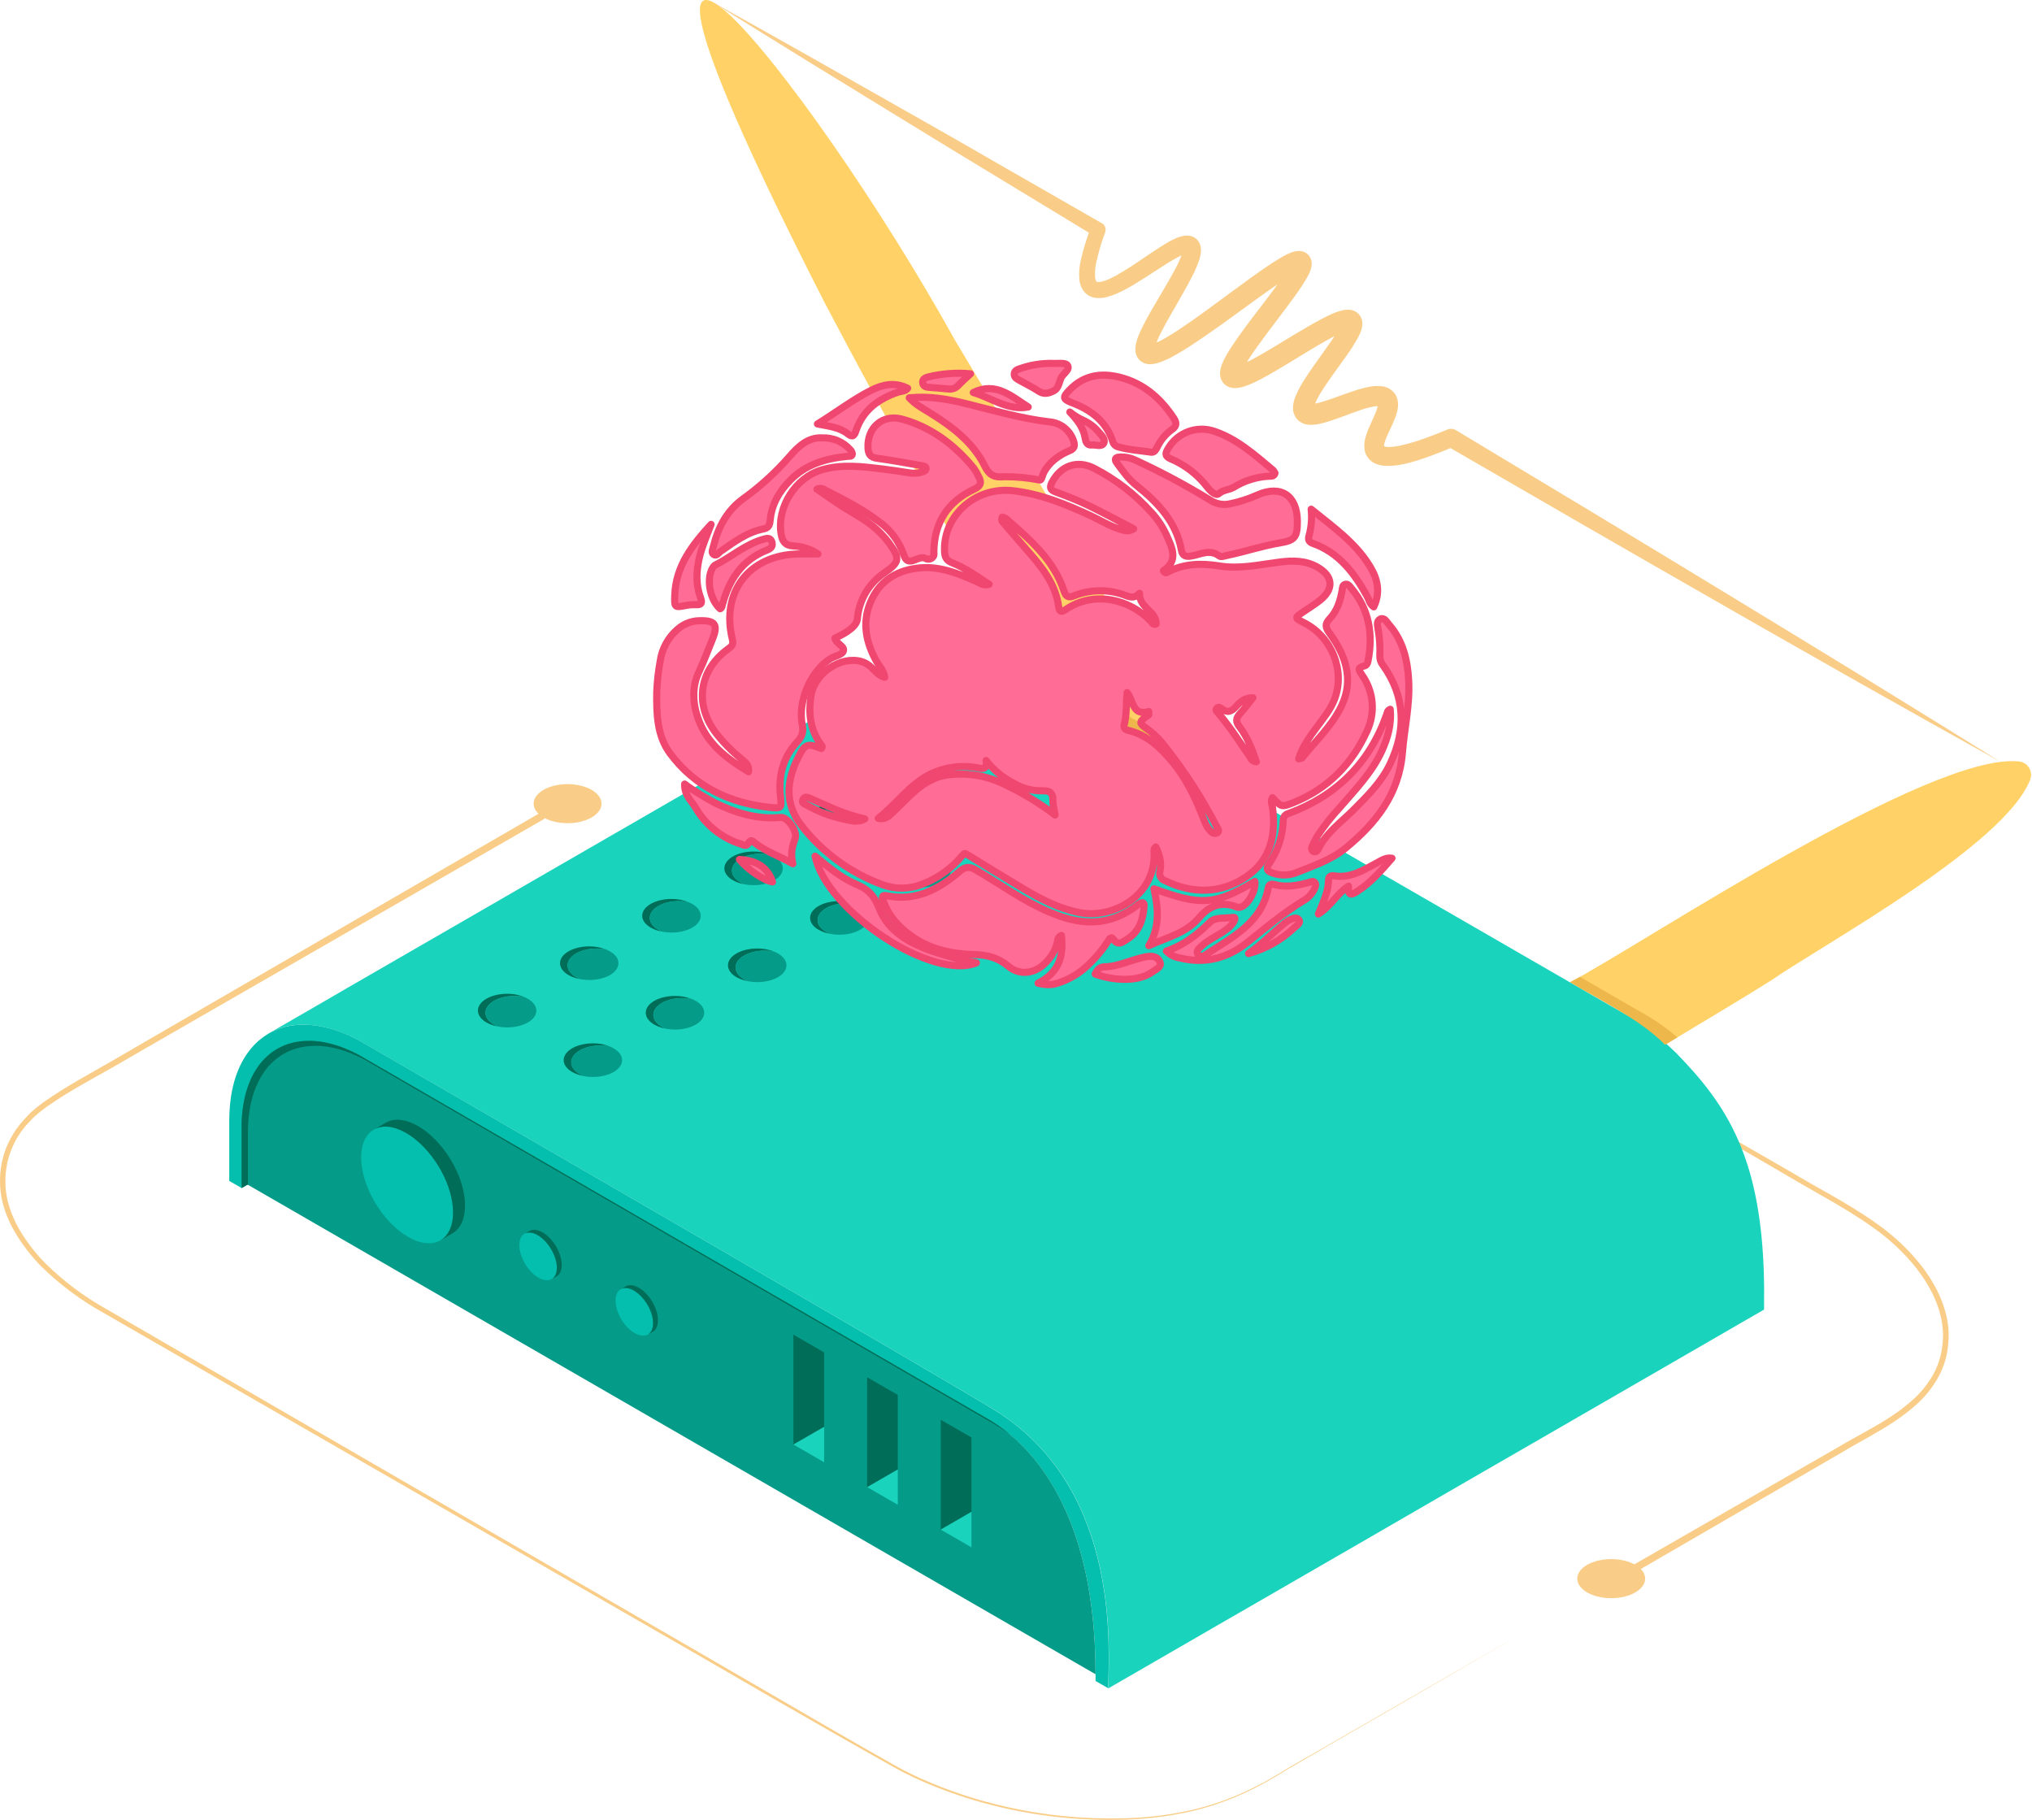 <svg width="670" height="600" viewBox="0 0 670 600" fill="none" xmlns="http://www.w3.org/2000/svg">
<g clip-path="url(#clip0_2_2996)">
<path d="M179.174 270.153L92.104 320.244L48.589 345.286L37.708 351.578C34.058 353.649 30.392 355.667 26.789 357.738C23.185 359.809 19.612 361.989 16.208 364.353C14.515 365.511 12.899 366.779 11.372 368.149C10.98 368.472 10.648 368.857 10.294 369.212C9.94 369.566 9.593 369.982 9.255 370.336C8.916 370.69 8.554 371.106 8.223 371.483L7.291 372.685C6.978 373.084 6.688 373.501 6.421 373.932C6.151 374.363 5.851 374.771 5.605 375.218C5.092 376.092 4.63 376.995 4.219 377.921C3.799 378.843 3.429 379.786 3.11 380.747C2.956 381.232 2.832 381.725 2.694 382.21L2.494 382.942L2.347 383.712C1.533 387.706 1.583 391.828 2.494 395.801C3.501 399.776 5.153 403.558 7.383 406.998C9.597 410.481 12.179 413.716 15.084 416.647C21.016 422.469 27.697 427.475 34.951 431.532L56.682 444.122L143.597 494.483L230.528 544.806C245 553.23 259.48 561.632 273.967 570.01C281.221 574.204 288.49 578.355 295.775 582.462C299.434 584.478 303.209 586.278 307.079 587.852C310.929 589.477 314.864 590.886 318.83 592.187C334.792 597.262 351.465 599.742 368.213 599.533C376.579 599.519 384.918 598.579 393.078 596.731C397.145 595.777 401.143 594.549 405.045 593.057C408.943 591.545 412.741 589.789 416.418 587.798C417.342 587.313 418.259 586.805 419.16 586.258C420.061 585.711 420.977 585.234 421.862 584.664L424.527 583.016L427.253 581.476L438.134 575.215L459.903 562.687L503.441 537.637L459.98 562.818L438.234 575.362L427.399 581.691L424.681 583.232L422.009 584.887C421.131 585.449 420.215 585.958 419.314 586.489C418.413 587.02 417.496 587.536 416.565 588.029C412.884 590.039 409.08 591.813 405.176 593.342C401.264 594.864 397.253 596.117 393.17 597.092C384.989 598.976 376.624 599.945 368.229 599.98C351.425 600.248 334.688 597.809 318.66 592.757C314.664 591.463 310.714 590.062 306.84 588.445C302.946 586.868 299.146 585.068 295.459 583.054C288.143 578.948 280.856 574.825 273.597 570.687C259.059 562.386 244.551 554.029 230.074 545.615L142.997 495.492L55.927 445.393L34.158 432.864C26.76 428.77 19.941 423.707 13.883 417.81C10.881 414.8 8.214 411.475 5.928 407.891C5.351 406.998 4.842 406.059 4.303 405.142C3.764 404.226 3.318 403.263 2.886 402.278C1.994 400.321 1.29 398.284 0.784 396.194C-0.192 391.978 -0.258 387.601 0.592 383.358L0.746 382.587L0.954 381.817C1.108 381.301 1.231 380.77 1.392 380.277C1.731 379.252 2.122 378.244 2.563 377.259C3.002 376.274 3.493 375.312 4.034 374.379C4.296 373.901 4.611 373.462 4.896 373.008C5.179 372.55 5.488 372.108 5.82 371.684L6.806 370.398C7.152 369.989 7.514 369.628 7.869 369.204C8.223 368.78 8.585 368.434 8.962 368.026C9.315 367.613 9.69 367.219 10.086 366.848C11.669 365.418 13.344 364.093 15.099 362.882C18.572 360.456 22.168 358.262 25.795 356.152C29.422 354.042 33.088 352.001 36.707 349.93L47.549 343.623L91.019 318.442L177.957 268.073C178.233 267.913 178.561 267.869 178.869 267.95C179.178 268.032 179.441 268.233 179.601 268.508C179.761 268.784 179.806 269.112 179.724 269.421C179.642 269.729 179.442 269.992 179.166 270.153H179.174Z" fill="#F9CD87"/>
<path d="M215.389 247.921C221.018 244.579 226.578 241.091 232.484 238.249C238.445 235.537 244.694 233.509 251.112 232.205C263.948 229.517 277.193 229.124 290.238 230.233C303.319 231.348 316.198 234.167 328.548 238.619C334.723 240.822 340.761 243.393 346.629 246.32L350.987 248.591L355.276 251.001C358.11 252.649 360.859 254.444 363.747 256.03L499.984 334.352L568.103 373.509L585.136 383.296C587.978 384.928 590.811 386.561 593.607 388.216C596.402 389.872 599.29 391.443 602.139 393.068C604.988 394.693 607.837 396.317 610.609 398.035C613.381 399.752 616.184 401.538 618.864 403.479C624.303 407.288 629.17 411.855 633.318 417.039C637.399 422.253 640.726 428.282 642.004 434.935C642.328 436.595 642.506 438.281 642.536 439.972C642.528 441.665 642.402 443.355 642.158 445.031C641.654 448.39 640.52 451.625 638.816 454.564C637.124 457.485 635.015 460.144 632.556 462.457C630.103 464.716 627.474 466.776 624.694 468.617C619.18 472.329 613.305 475.232 607.699 478.628L539.742 518.039C539.466 518.199 539.138 518.244 538.83 518.162C538.521 518.08 538.258 517.88 538.098 517.604C537.937 517.328 537.893 517 537.975 516.692C538.056 516.384 538.257 516.12 538.533 515.96L606.659 476.803C612.28 473.446 618.21 470.55 623.6 466.962C626.293 465.2 628.84 463.225 631.216 461.055C633.541 458.882 635.541 456.384 637.153 453.64C638.75 450.907 639.816 447.897 640.295 444.769C640.528 443.206 640.654 441.629 640.672 440.048C640.645 438.467 640.483 436.89 640.187 435.336C639.016 429.068 635.867 423.261 631.924 418.194C627.9 413.124 623.17 408.656 617.879 404.927C615.26 403.009 612.488 401.23 609.755 399.536C607.021 397.842 604.164 396.179 601.323 394.554C598.481 392.929 595.632 391.327 592.798 389.672C589.964 388.016 587.146 386.353 584.328 384.713L567.333 374.856L499.376 335.445L363.439 256.561C360.582 254.967 357.841 253.173 355.022 251.517L350.764 249.092L346.421 246.782C340.585 243.831 334.576 241.239 328.425 239.019C316.119 234.544 303.282 231.697 290.238 230.549C277.224 229.394 264.002 229.733 251.173 232.366C244.748 233.644 238.489 235.646 232.515 238.334C226.601 241.152 221.034 244.618 215.389 247.937" fill="#F9CD87"/>
<path d="M665.699 251.047C666.373 251.116 667.023 251.338 667.599 251.696C668.175 252.055 668.661 252.54 669.02 253.116C669.379 253.691 669.601 254.341 669.67 255.015C669.739 255.69 669.653 256.371 669.418 257.008C661.055 278.792 601.138 311.35 583.85 323.332C573.116 330.07 559.84 337.909 548.998 344.454C540.889 336.184 527.583 329.708 517.741 323.832C542.19 310.88 636.275 247.952 665.699 251.047Z" fill="#FFD166"/>
<path d="M397.129 254.189L338.512 220.346C333.53 211.582 326.815 199.824 321.849 191.038C304.268 159.604 289.429 133.084 272.057 100.087C178.881 -82.353 265.758 23.583 314.787 112C343.11 159.104 370.054 206.569 397.129 254.189Z" fill="#FFD166"/>
<path d="M553.056 341.998C551.67 342.837 550.322 343.661 548.998 344.455C540.889 336.177 527.583 329.7 517.741 323.833C518.707 323.319 519.774 322.734 520.945 322.077C527.914 326.081 534.806 330.085 541.459 333.913C541.489 333.925 541.517 333.94 541.544 333.959L542.899 334.729C546.499 336.831 549.899 339.26 553.056 341.983" fill="#FFD166"/>
<path d="M397.129 254.189L338.512 220.346L335.817 215.602C336.587 215.918 337.273 216.241 337.981 216.596C356.616 227.192 375.3 237.911 394.033 248.753C395.065 250.563 396.089 252.372 397.113 254.189" fill="#FFD166"/>
<path d="M581.663 426.511V431.77L573.762 436.321L552.971 448.35L542.552 454.364L532.134 460.378L521.715 466.392L511.296 472.414L490.443 484.442L480.024 490.456L459.233 502.484L448.776 508.537L438.357 514.551L427.938 520.565L417.519 526.579L397.498 538.13L396.728 538.584L386.309 544.598L365.472 556.634C365.387 545.853 370.285 492.789 329.872 466.115C318.637 458.722 143.305 357.445 119.749 343.838C110.508 338.448 98.342 335.114 88.508 340.758L94.022 337.586L104.441 331.572L114.813 325.55L125.232 319.536L135.651 313.522L146.069 307.508L166.907 295.479L177.326 289.458C205.124 273.405 232.916 257.362 260.699 241.33L271.133 235.323L278.834 230.872C287.889 225.651 296.94 220.443 305.986 215.248C314.456 211.12 324.467 213.2 332.537 217.158C384.23 246.558 436.424 277.121 488.01 306.761C503.357 315.624 520.552 325.542 536.015 334.482C536.043 334.492 536.07 334.508 536.092 334.529L537.455 335.299C541.752 337.829 545.773 340.803 549.452 344.17C550.584 345.178 551.685 346.226 552.748 347.25C560.987 355.72 568.149 364.36 573.293 376.281C574.405 378.868 575.384 381.51 576.227 384.197L576.281 384.32C579.561 394.777 581.501 407.637 581.671 424.409C581.671 425.094 581.671 425.779 581.671 426.473" fill="#1AD3BD"/>
<path d="M397.129 254.189L338.512 220.346L335.817 215.602C336.587 215.918 337.273 216.241 337.981 216.596C356.616 227.192 375.3 237.911 394.033 248.753C395.065 250.563 396.089 252.372 397.113 254.189" fill="#EDB74C"/>
<path d="M553.056 341.998C551.67 342.837 550.322 343.661 548.998 344.455C540.889 336.177 527.583 329.7 517.741 323.833C518.707 323.319 519.774 322.734 520.945 322.077C527.914 326.081 534.806 330.085 541.459 333.913C541.489 333.925 541.517 333.94 541.544 333.959L542.899 334.729C546.499 336.831 549.899 339.26 553.056 341.983" fill="#EDB74C"/>
<path d="M160.077 333.905C160.077 335.799 161.724 337.478 164.235 338.464C160.385 337.755 157.582 335.661 157.582 333.189C157.582 330.109 161.894 327.645 167.223 327.645C169.103 327.623 170.969 327.963 172.721 328.646C171.729 328.448 170.721 328.35 169.71 328.353C164.381 328.353 160.077 330.832 160.077 333.905Z" fill="#006D58"/>
<path d="M176.856 333.189C176.856 336.269 172.536 338.741 167.223 338.741C166.22 338.741 165.22 338.648 164.235 338.464C161.724 337.478 160.077 335.799 160.077 333.905C160.077 330.825 164.381 328.353 169.71 328.353C170.721 328.35 171.729 328.448 172.721 328.645C175.223 329.647 176.856 331.302 176.856 333.189Z" fill="#059B89"/>
<path d="M187.144 318.273C187.144 320.16 188.776 321.823 191.279 322.832C187.429 322.116 184.656 320.029 184.656 317.564C184.656 314.484 188.969 312.02 194.29 312.02C196.156 312 198.008 312.335 199.749 313.006C198.77 312.817 197.775 312.724 196.777 312.729C191.464 312.729 187.144 315.208 187.144 318.273Z" fill="#006D58"/>
<path d="M203.923 317.564C203.923 320.645 199.611 323.109 194.29 323.109C193.28 323.112 192.271 323.02 191.279 322.832C188.776 321.823 187.144 320.167 187.144 318.273C187.144 315.193 191.464 312.729 196.777 312.729C197.774 312.728 198.769 312.821 199.749 313.006C202.275 313.991 203.923 315.662 203.923 317.564Z" fill="#059B89"/>
<path d="M214.249 302.633C214.249 304.52 215.882 306.183 218.385 307.184C214.534 306.476 211.755 304.389 211.755 301.925C211.755 298.845 216.074 296.38 221.403 296.38C223.272 296.361 225.127 296.696 226.871 297.366C225.891 297.178 224.896 297.085 223.898 297.089C218.569 297.089 214.249 299.568 214.249 302.633Z" fill="#006D58"/>
<path d="M231.044 301.925C231.044 305.005 226.724 307.469 221.403 307.469C220.39 307.474 219.379 307.379 218.385 307.184C215.882 306.183 214.25 304.52 214.25 302.633C214.25 299.553 218.569 297.089 223.898 297.089C224.896 297.085 225.891 297.178 226.871 297.366C229.396 298.352 231.044 300.023 231.044 301.925Z" fill="#059B89"/>
<path d="M241.332 287.009C241.332 288.911 242.98 290.582 245.49 291.568C241.64 290.859 238.837 288.765 238.837 286.3C238.837 283.22 243.142 280.748 248.478 280.748C250.358 280.728 252.224 281.068 253.976 281.75C252.985 281.552 251.976 281.454 250.965 281.457C245.637 281.457 241.332 283.936 241.332 287.009Z" fill="#006D58"/>
<path d="M258.112 286.3C258.112 289.381 253.792 291.845 248.478 291.845C247.476 291.845 246.476 291.752 245.49 291.568C242.98 290.582 241.332 288.911 241.332 287.009C241.332 283.929 245.637 281.457 250.965 281.457C251.976 281.454 252.985 281.552 253.976 281.749C256.479 282.751 258.112 284.406 258.112 286.3Z" fill="#059B89"/>
<path d="M268.384 271.362C268.384 273.256 270.024 274.911 272.527 275.913C268.677 275.204 265.897 273.117 265.897 270.653C265.897 267.573 270.217 265.109 275.545 265.109C277.411 265.089 279.264 265.424 281.005 266.094C280.026 265.906 279.03 265.813 278.033 265.817C272.704 265.817 268.384 268.297 268.384 271.362Z" fill="#006D58"/>
<path d="M285.179 270.668C285.179 273.749 280.859 276.213 275.545 276.213C274.532 276.219 273.521 276.123 272.527 275.928C270.024 274.927 268.384 273.271 268.384 271.377C268.384 268.297 272.704 265.833 278.033 265.833C279.03 265.832 280.025 265.925 281.005 266.11C283.531 267.095 285.179 268.766 285.179 270.668Z" fill="#059B89"/>
<path d="M295.467 255.753C295.467 257.655 297.115 259.326 299.633 260.311C295.782 259.603 292.979 257.508 292.979 255.044C292.979 251.964 297.284 249.492 302.613 249.492C304.493 249.469 306.359 249.809 308.111 250.493C307.119 250.298 306.111 250.202 305.1 250.208C299.771 250.208 295.467 252.68 295.467 255.753Z" fill="#006D58"/>
<path d="M312.246 255.044C312.246 258.124 307.934 260.589 302.613 260.589C301.613 260.59 300.615 260.497 299.633 260.311C297.115 259.326 295.467 257.655 295.467 255.753C295.467 252.672 299.771 250.208 305.1 250.208C306.111 250.202 307.119 250.298 308.111 250.493C310.613 251.494 312.246 253.15 312.246 255.044Z" fill="#059B89"/>
<path d="M188.353 350.238C188.353 352.14 190.001 353.811 192.511 354.796C188.661 354.088 185.858 351.993 185.858 349.529C185.858 346.449 190.17 343.985 195.499 343.985C197.378 343.961 199.245 344.298 200.997 344.978C200.005 344.783 198.997 344.688 197.986 344.693C192.657 344.693 188.353 347.173 188.353 350.238Z" fill="#006D58"/>
<path d="M205.132 349.529C205.132 352.609 200.812 355.073 195.499 355.073C194.496 355.078 193.496 354.985 192.511 354.796C190.001 353.811 188.353 352.14 188.353 350.237C188.353 347.157 192.657 344.693 197.986 344.693C198.997 344.687 200.005 344.783 200.997 344.978C203.5 345.979 205.132 347.642 205.132 349.529Z" fill="#059B89"/>
<path d="M215.42 334.613C215.42 336.5 217.052 338.156 219.555 339.172C215.705 338.448 212.925 336.369 212.925 333.897C212.925 330.817 217.245 328.353 222.566 328.353C224.432 328.333 226.284 328.668 228.026 329.339C227.046 329.154 226.051 329.061 225.053 329.061C219.74 329.061 215.42 331.541 215.42 334.613Z" fill="#006D58"/>
<path d="M232.199 333.897C232.199 336.977 227.879 339.449 222.566 339.449C221.556 339.449 220.548 339.356 219.555 339.172C217.052 338.156 215.42 336.5 215.42 334.613C215.42 331.533 219.74 329.061 225.053 329.061C226.051 329.061 227.046 329.154 228.026 329.338C230.551 330.324 232.199 331.995 232.199 333.897Z" fill="#059B89"/>
<path d="M242.526 318.974C242.526 320.86 244.158 322.516 246.661 323.517C242.811 322.809 240.031 320.729 240.031 318.258C240.031 315.177 244.351 312.713 249.679 312.713C251.548 312.694 253.403 313.029 255.147 313.699C254.167 313.515 253.172 313.422 252.174 313.422C246.846 313.422 242.526 315.901 242.526 318.974Z" fill="#006D58"/>
<path d="M259.32 318.257C259.32 321.338 255.001 323.809 249.679 323.809C248.666 323.812 247.655 323.714 246.661 323.517C244.158 322.516 242.526 320.86 242.526 318.973C242.526 315.893 246.846 313.421 252.174 313.421C253.172 313.422 254.167 313.514 255.147 313.699C257.673 314.684 259.32 316.355 259.32 318.257Z" fill="#059B89"/>
<path d="M269.593 303.341C269.593 305.243 271.241 306.915 273.751 307.9C269.901 307.192 267.098 305.097 267.098 302.633C267.098 299.553 271.402 297.089 276.739 297.089C278.618 297.069 280.484 297.406 282.237 298.082C281.246 297.887 280.237 297.791 279.226 297.797C273.897 297.797 269.593 300.277 269.593 303.341Z" fill="#006D58"/>
<path d="M286.388 302.633C286.388 305.713 282.068 308.177 276.754 308.177C275.752 308.182 274.751 308.089 273.767 307.9C271.256 306.915 269.608 305.244 269.608 303.342C269.608 300.261 273.913 297.797 279.242 297.797C280.25 297.791 281.256 297.886 282.245 298.082C284.748 299.083 286.388 300.746 286.388 302.633Z" fill="#059B89"/>
<path d="M296.66 287.717C296.66 289.604 298.3 291.267 300.803 292.261C296.953 291.552 294.173 289.473 294.173 287.009C294.173 283.929 298.493 281.457 303.822 281.457C305.687 281.438 307.54 281.772 309.281 282.442C308.301 282.258 307.306 282.165 306.309 282.165C300.98 282.165 296.66 284.645 296.66 287.717Z" fill="#006D58"/>
<path d="M313.486 287.001C313.486 290.081 309.166 292.553 303.852 292.553C302.839 292.557 301.828 292.459 300.834 292.261C298.331 291.26 296.691 289.604 296.691 287.717C296.691 284.637 301.011 282.165 306.34 282.165C307.337 282.165 308.332 282.258 309.312 282.443C311.838 283.428 313.486 285.107 313.486 287.001Z" fill="#059B89"/>
<path d="M323.743 272.085C323.743 273.987 325.391 275.658 327.909 276.644C324.059 275.935 321.256 273.841 321.256 271.377C321.256 268.297 325.56 265.832 330.889 265.832C332.768 265.812 334.634 266.149 336.387 266.826C335.395 266.631 334.387 266.535 333.376 266.541C328.047 266.541 323.743 269.02 323.743 272.085Z" fill="#006D58"/>
<path d="M340.522 271.362C340.522 274.442 336.21 276.906 330.889 276.906C329.889 276.91 328.891 276.818 327.909 276.629C325.391 275.643 323.743 273.972 323.743 272.07C323.743 268.99 328.047 266.526 333.376 266.526C334.387 266.52 335.395 266.615 336.387 266.811C338.89 267.812 340.522 269.475 340.522 271.362Z" fill="#059B89"/>
<path d="M365.426 556.626L361.229 554.216V551.991C361.229 499.034 340.599 476.526 325.876 467.986C135.096 357.553 118.194 347.789 118.194 347.789L116.653 347.019L115.375 346.426L115.09 346.295L113.55 345.648L112.01 345.071L110.47 344.578L108.93 344.154L107.39 343.808L105.911 343.538L104.44 343.361L103 343.253H101.591L100.197 343.315L98.835 343.446L97.51 343.661L96.224 343.962L94.977 344.324L93.76 344.778L92.582 345.309L91.45 345.91L90.356 346.588L89.309 347.358L88.308 348.189L87.361 349.09L86.452 350.061L85.613 351.1L84.843 352.209L84.073 353.387L83.387 354.627L82.764 355.921L82.186 357.284L81.67 358.7L81.208 360.171L80.815 361.711L80.477 363.298L80.199 364.922L79.984 366.593L79.83 368.318L79.745 370.09V371.899V391.743L75.594 389.356V369.366L75.633 367.41L75.741 365.462L75.91 363.559L76.133 361.719L76.449 359.909L76.819 358.169L77.258 356.483L77.758 354.858L78.328 353.318L78.96 351.816L79.66 350.384L80.43 349.013L81.254 347.712L82.132 346.495L83.072 345.34L84.057 344.27L85.105 343.276L86.206 342.368L87.361 341.528L88.57 340.758C98.411 335.114 110.585 338.448 119.811 343.839C143.305 357.445 318.637 458.722 329.826 466.107C370.238 492.781 365.341 545.869 365.426 556.626Z" fill="#04BFAD"/>
<path d="M332.583 472.614C331.1 471.523 329.557 470.515 327.963 469.595C137.183 359.147 120.28 349.398 120.28 349.398L118.702 348.59L117.424 348.005L117.139 347.866L115.598 347.219L114.058 346.642L112.518 346.149L110.978 345.725L109.438 345.379L107.96 345.117L106.489 344.932L105.049 344.824H103.64L102.246 344.886L100.883 345.017L99.558 345.232L98.272 345.533L97.025 345.895L95.808 346.349L94.63 346.88L93.498 347.481L92.405 348.159L91.357 348.929L90.356 349.76L89.401 350.623L88.5 351.601L87.653 352.632L86.883 353.741L86.113 354.92L85.428 356.159L84.804 357.461L84.227 358.816L83.711 360.233L83.249 361.704L82.856 363.244L82.517 364.83L82.24 366.455L82.024 368.126L81.87 369.843L81.786 371.614L81.747 373.432V390.658L81.593 390.565L79.668 391.666V371.807V369.997L79.745 368.226L79.907 366.501L80.122 364.83L80.4 363.205L80.738 361.619L81.131 360.079L81.593 358.608L82.109 357.191L82.687 355.828L83.31 354.535L83.996 353.295L84.766 352.117L85.536 351.008L86.375 349.968L87.284 348.998L88.231 348.097L89.232 347.265L90.279 346.495L91.373 345.818L92.505 345.217L93.683 344.686L94.892 344.231L96.147 343.869L97.433 343.569L98.757 343.353L100.12 343.223L101.514 343.161H102.923L104.363 343.269L105.834 343.446L107.313 343.715L108.853 344.062L110.393 344.485L111.933 344.978L113.473 345.556L115.013 346.203L115.298 346.333L116.576 346.926L118.117 347.696C118.117 347.696 135.019 357.461 325.83 467.894C328.176 469.251 330.409 470.796 332.506 472.514" fill="#04BFAD"/>
<path d="M361.229 551.991L357.825 550.035L81.624 390.557L79.699 391.659V371.807V369.997L79.783 368.226L79.938 366.501L80.153 364.83L80.43 363.205L80.769 361.619L81.162 360.079L81.624 358.608L82.14 357.191L82.717 355.828L83.341 354.535L84.026 353.295L84.796 352.117L85.567 351.008L86.406 349.968L87.314 348.998L88.262 348.097L89.263 347.265L90.31 346.495L91.403 345.818L92.535 345.217L93.714 344.686L94.93 344.231L96.178 343.869L97.464 343.569L98.788 343.353L100.151 343.223L101.545 343.161H102.954L104.394 343.269L105.865 343.446L107.344 343.715L108.884 344.062L110.424 344.485L111.964 344.978L113.504 345.556L115.044 346.203L115.329 346.333L116.607 346.926L118.147 347.696C118.147 347.696 135.05 357.461 325.86 467.893C340.63 476.503 361.229 499.034 361.229 551.991Z" fill="#059B89"/>
<path d="M332.583 472.614C331.1 471.523 329.557 470.515 327.963 469.595C137.183 359.147 120.28 349.398 120.28 349.398L118.702 348.59L117.424 348.005L117.139 347.866L115.598 347.219L114.058 346.642L112.518 346.149L110.978 345.725L109.438 345.379L107.96 345.117L106.489 344.932L105.049 344.824H103.64L102.246 344.886L100.883 345.017L99.558 345.232L98.272 345.533L97.025 345.895L95.808 346.349L94.63 346.88L93.498 347.481L92.405 348.159L91.357 348.929L90.356 349.76L89.401 350.623L88.5 351.601L87.653 352.632L86.883 353.741L86.113 354.92L85.428 356.159L84.804 357.461L84.227 358.816L83.711 360.233L83.249 361.704L82.856 363.244L82.517 364.83L82.24 366.455L82.024 368.126L81.87 369.843L81.786 371.614L81.747 373.432V390.658L81.593 390.565L79.668 391.666V371.807V369.997L79.745 368.226L79.907 366.501L80.122 364.83L80.4 363.205L80.738 361.619L81.131 360.079L81.593 358.608L82.109 357.191L82.687 355.828L83.31 354.535L83.996 353.295L84.766 352.117L85.536 351.008L86.375 349.968L87.284 348.998L88.231 348.097L89.232 347.265L90.279 346.495L91.373 345.818L92.505 345.217L93.683 344.686L94.892 344.231L96.147 343.869L97.433 343.569L98.757 343.353L100.12 343.223L101.514 343.161H102.923L104.363 343.269L105.834 343.446L107.313 343.715L108.853 344.062L110.393 344.485L111.933 344.978L113.473 345.556L115.013 346.203L115.298 346.333L116.576 346.926L118.117 347.696C118.117 347.696 135.019 357.461 325.83 467.894C328.176 469.251 330.409 470.796 332.506 472.514" fill="#006D58"/>
<path d="M271.734 445.885V470.442L268.931 472.052L261.615 476.264V440.041L268.931 444.261L271.734 445.885Z" fill="#006D58"/>
<path d="M271.734 470.442V482.109L261.615 476.264L268.931 472.052L271.734 470.442Z" fill="#1AD3BD"/>
<path d="M320.308 473.931V498.457L317.498 500.081L310.19 504.309V468.086L317.498 472.306L320.308 473.931Z" fill="#006D58"/>
<path d="M296.021 484.442V496.123L285.903 490.279L293.203 486.066L296.021 484.442Z" fill="#1AD3BD"/>
<path d="M320.308 498.457V510.154L310.19 504.309L317.498 500.081L320.308 498.457Z" fill="#1AD3BD"/>
<path d="M296.021 459.9V484.442L293.203 486.067L285.903 490.279V454.063L293.203 458.276L296.021 459.9Z" fill="#006D58"/>
<path d="M146.986 407.483C146.52 408.01 145.98 408.466 145.384 408.838L144.937 409.092C139.224 412.042 129.975 406.744 123.969 396.98C117.809 386.969 117.424 375.996 123.091 372.523L123.553 372.253C124.151 371.945 124.788 371.722 125.447 371.591C131.154 370.467 139.139 375.626 144.522 384.382C150.02 393.345 150.905 403.04 146.986 407.483Z" fill="#04BFAD"/>
<path d="M149.357 406.543L148.888 406.821L145.384 408.838C145.98 408.466 146.52 408.009 146.986 407.483C150.905 403.04 150.02 393.345 144.522 384.381C139.131 375.626 131.153 370.459 125.447 371.591C124.788 371.722 124.15 371.945 123.553 372.253L127.049 370.236L127.496 369.982C133.21 367.032 142.458 372.338 148.464 382.11C154.625 392.12 154.994 403.055 149.357 406.543Z" fill="#006D58"/>
<path d="M182.631 421.105C182.441 421.32 182.22 421.507 181.977 421.66L181.792 421.76C179.482 422.969 175.632 420.805 173.214 416.801C170.796 412.796 170.534 408.222 172.852 406.79L173.044 406.682C173.286 406.554 173.546 406.464 173.814 406.413C176.124 405.943 179.412 408.061 181.615 411.641C183.817 415.222 184.225 419.28 182.624 421.098" fill="#04BFAD"/>
<path d="M183.601 420.751L183.409 420.859L181.977 421.69C182.22 421.538 182.441 421.351 182.631 421.136C184.241 419.319 183.871 415.345 181.622 411.68C179.374 408.014 176.155 405.981 173.822 406.451C173.554 406.503 173.294 406.594 173.052 406.721L174.484 405.889L174.661 405.789C176.971 404.58 180.822 406.751 183.247 410.748C185.673 414.745 185.919 419.319 183.609 420.759" fill="#006D58"/>
<path d="M214.357 439.394C214.167 439.609 213.946 439.796 213.703 439.948L213.526 440.048C211.215 441.257 207.365 439.094 204.94 435.097C202.514 431.1 202.267 426.511 204.585 425.086L204.77 424.979C205.012 424.852 205.272 424.761 205.54 424.709C207.85 424.247 211.146 426.357 213.341 429.938C215.535 433.518 215.959 437.577 214.35 439.394" fill="#04BFAD"/>
<path d="M215.328 439.009L215.135 439.124L213.703 439.948C213.946 439.796 214.167 439.609 214.357 439.394C215.967 437.577 215.605 433.611 213.349 429.938C211.092 426.265 207.881 424.247 205.548 424.709C205.28 424.761 205.02 424.852 204.778 424.979L206.21 424.147L206.395 424.047C208.705 422.838 212.517 425.009 214.973 429.006C217.43 433.003 217.645 437.584 215.335 439.017" fill="#006D58"/>
<path d="M234.579 0.489C245.359 6.503 256.14 12.502 266.867 18.578L299.078 36.82L315.164 45.96L331.228 55.201L363.331 73.613C363.827 73.897 364.206 74.347 364.403 74.884C364.6 75.42 364.603 76.009 364.409 76.547V76.608C363.147 79.918 362.148 83.322 361.421 86.788C361.086 88.328 360.972 89.907 361.082 91.478C361.109 91.941 361.249 92.391 361.491 92.787C361.629 92.918 361.591 92.926 361.983 92.987C362.57 93 363.156 92.917 363.716 92.741C364.469 92.516 365.205 92.238 365.918 91.909C367.484 91.164 369.004 90.326 370.469 89.399C373.503 87.551 376.499 85.464 379.579 83.392C381.119 82.361 382.659 81.329 384.361 80.312C385.2 79.812 386.063 79.327 387.018 78.872C388.109 78.319 389.277 77.932 390.483 77.725C390.929 77.657 391.381 77.642 391.831 77.679C392.461 77.731 393.075 77.912 393.632 78.21C394.289 78.56 394.844 79.075 395.242 79.704C395.418 79.985 395.563 80.284 395.673 80.597C395.769 80.847 395.841 81.104 395.889 81.367C396.026 82.157 396.026 82.965 395.889 83.754C395.79 84.346 395.651 84.93 395.473 85.502C394.84 87.414 394.052 89.271 393.116 91.055C391.392 94.466 389.513 97.662 387.68 100.857C385.847 104.053 384.014 107.195 382.482 110.329C382.105 111.099 381.751 111.869 381.45 112.639C381.176 113.298 380.962 113.981 380.811 114.68C380.786 114.802 380.771 114.925 380.765 115.049C380.743 114.879 380.688 114.714 380.603 114.564C380.431 114.263 380.184 114.011 379.887 113.833C379.777 113.757 379.655 113.702 379.525 113.671C379.463 113.64 379.394 113.624 379.325 113.625C379.279 113.625 379.24 113.625 379.325 113.625C379.558 113.594 379.788 113.54 380.01 113.463C381.516 112.917 382.966 112.226 384.338 111.399C385.84 110.529 387.349 109.582 388.843 108.589C394.841 104.615 400.686 100.172 406.631 95.829C409.596 93.65 412.576 91.463 415.64 89.314C417.181 88.252 418.721 87.189 420.345 86.157C421.162 85.641 421.993 85.133 422.879 84.617C423.844 84.06 424.854 83.583 425.897 83.192L426.398 83.031C426.595 82.971 426.796 82.922 426.999 82.884C427.251 82.823 427.509 82.784 427.769 82.769C428.117 82.731 428.468 82.731 428.816 82.769C429.078 82.791 429.337 82.846 429.586 82.93C429.879 83.011 430.161 83.128 430.425 83.277C431.069 83.641 431.602 84.173 431.965 84.817C432.052 84.961 432.124 85.113 432.181 85.272C432.235 85.41 432.281 85.549 432.327 85.695C432.374 85.841 432.404 85.988 432.428 86.118L432.474 86.442C432.485 86.65 432.485 86.858 432.474 87.066C432.474 87.22 432.474 87.374 432.474 87.535C432.372 88.335 432.148 89.114 431.811 89.846C431.565 90.423 431.311 90.908 431.041 91.386C430.067 93.094 429.005 94.752 427.861 96.353C425.682 99.433 423.433 102.382 421.216 105.316C418.998 108.25 416.788 111.161 414.686 114.094C413.646 115.557 412.622 117.028 411.69 118.491C411.228 119.261 410.781 119.962 410.389 120.671C410.029 121.309 409.718 121.973 409.457 122.657C409.398 122.804 409.354 122.956 409.326 123.112C409.331 122.95 409.31 122.789 409.264 122.634C409.245 122.531 409.214 122.43 409.172 122.334L409.01 122.011C408.86 121.763 408.67 121.542 408.448 121.356L408.125 121.133C408.028 121.073 407.924 121.024 407.817 120.986C407.75 120.954 407.68 120.928 407.609 120.909L407.439 120.871C407.255 120.871 407.232 120.871 407.262 120.871C407.482 120.843 407.699 120.794 407.909 120.725C408.631 120.506 409.336 120.236 410.019 119.916C410.789 119.577 411.559 119.192 412.329 118.792C415.409 117.175 418.567 115.303 421.701 113.401C424.835 111.499 427.977 109.551 431.211 107.695C432.828 106.756 434.468 105.832 436.178 104.939C437.032 104.492 437.91 104.061 438.834 103.637C439.833 103.184 440.863 102.801 441.915 102.49C442.6 102.279 443.309 102.15 444.024 102.105H444.795C445.116 102.127 445.436 102.176 445.749 102.251C446.678 102.474 447.515 102.98 448.144 103.699C448.747 104.421 449.115 105.31 449.199 106.248C449.226 106.555 449.226 106.864 449.199 107.172C449.185 107.418 449.151 107.662 449.099 107.903C448.958 108.597 448.744 109.273 448.46 109.921C448.015 110.911 447.5 111.868 446.92 112.785C446.404 113.648 445.873 114.456 445.38 115.257C443.239 118.414 441.029 121.348 438.934 124.313C437.895 125.791 436.871 127.262 435.939 128.741C435.051 130.107 434.278 131.544 433.629 133.038C433.506 133.328 433.403 133.626 433.321 133.931C433.279 134.082 433.25 134.237 433.236 134.393C433.21 134.148 433.114 133.915 432.959 133.723C432.895 133.631 432.823 133.546 432.743 133.469C432.666 133.416 432.591 133.36 432.52 133.299C432.458 133.26 432.391 133.232 432.32 133.215C432.32 133.215 432.32 133.215 432.266 133.176C432.383 133.194 432.503 133.194 432.62 133.176C432.927 133.16 433.233 133.127 433.536 133.076C434.317 132.939 435.089 132.754 435.847 132.522C439.104 131.559 442.538 130.165 446.157 128.972C448.069 128.301 450.031 127.786 452.025 127.432C453.28 127.218 454.56 127.197 455.822 127.37C456.233 127.436 456.638 127.54 457.031 127.678C457.246 127.755 457.462 127.84 457.677 127.932C457.893 128.04 458.132 128.186 458.347 128.317C458.811 128.609 459.226 128.97 459.579 129.388C459.764 129.588 459.926 129.807 460.065 130.042C460.214 130.265 460.341 130.502 460.442 130.751C460.82 131.598 461.004 132.518 460.981 133.446C460.973 134.143 460.888 134.838 460.727 135.517C460.463 136.593 460.107 137.644 459.664 138.659C458.894 140.515 458.039 142.147 457.354 143.703C457.039 144.412 456.769 145.139 456.545 145.882C456.41 146.292 456.347 146.722 456.361 147.153C456.361 147.214 456.361 147.091 456.291 147.045C456.222 146.999 456.191 146.976 456.291 147.045C456.665 147.229 457.07 147.344 457.485 147.384C459.06 147.376 460.629 147.182 462.159 146.806C463.822 146.429 465.517 145.944 467.195 145.405C470.576 144.311 473.941 142.994 477.283 141.601H477.329C477.759 141.422 478.225 141.347 478.689 141.382C479.153 141.416 479.603 141.56 480.001 141.801L525.049 168.899C540.073 177.924 555.027 187.057 570.012 196.143C584.997 205.23 599.944 214.378 614.868 223.511L637.245 237.31L659.577 251.171L636.629 238.35L613.713 225.467C598.489 216.796 583.219 208.187 568.025 199.454C552.832 190.722 537.57 182.036 522.431 173.273L476.921 146.96L479.639 147.137C476.205 148.616 472.709 150.017 469.12 151.234C467.311 151.835 465.47 152.397 463.545 152.851C461.502 153.359 459.405 153.617 457.3 153.621C455.925 153.625 454.564 153.333 453.311 152.766C452.47 152.364 451.731 151.777 451.147 151.049C450.548 150.292 450.139 149.402 449.954 148.454C449.726 147.058 449.816 145.629 450.216 144.273C450.505 143.247 450.86 142.242 451.278 141.262C452.048 139.437 452.88 137.789 453.504 136.249C453.788 135.572 454.02 134.874 454.197 134.162C454.343 133.584 454.197 133.199 454.305 133.515C454.326 133.547 454.344 133.58 454.359 133.615C454.359 133.654 454.412 133.669 454.436 133.723C454.459 133.777 454.597 133.854 454.62 133.9C454.645 133.919 454.674 133.932 454.705 133.939C454.705 133.939 454.636 133.939 454.582 133.939C454.015 133.901 453.446 133.934 452.888 134.039C451.265 134.359 449.669 134.801 448.113 135.363C444.756 136.503 441.383 137.951 437.587 139.09C436.577 139.409 435.548 139.666 434.507 139.86C433.903 139.968 433.294 140.034 432.682 140.06C431.883 140.099 431.083 140.016 430.31 139.814C430.063 139.745 429.832 139.675 429.594 139.583C429.33 139.456 429.072 139.315 428.824 139.16C428.544 139 428.285 138.806 428.054 138.582C427.8 138.349 427.571 138.091 427.368 137.812C426.687 136.854 426.321 135.707 426.321 134.532C426.325 133.772 426.428 133.016 426.629 132.283C426.78 131.697 426.973 131.123 427.207 130.566C428.008 128.687 428.974 126.883 430.094 125.175C431.118 123.543 432.189 121.987 433.267 120.455C435.408 117.375 437.61 114.441 439.581 111.507C440.066 110.737 440.536 110.036 440.967 109.32C441.365 108.674 441.72 108.003 442.03 107.31C442.118 107.117 442.188 106.916 442.238 106.71C442.238 106.71 442.238 106.71 442.238 106.764C442.238 106.817 442.238 106.887 442.238 106.995C442.288 107.47 442.487 107.918 442.808 108.273C443.121 108.653 443.547 108.922 444.024 109.043C444.115 109.067 444.208 109.08 444.302 109.081H444.356C444.155 109.114 443.957 109.16 443.763 109.22C443.046 109.443 442.346 109.715 441.668 110.036C440.898 110.375 440.128 110.76 439.358 111.168C437.818 111.984 436.278 112.87 434.691 113.786C431.573 115.619 428.462 117.552 425.297 119.469C422.132 121.387 418.959 123.32 415.548 125.106C414.686 125.553 413.808 125.984 412.884 126.4C411.886 126.855 410.856 127.239 409.803 127.547C409.133 127.748 408.444 127.88 407.747 127.94C407.233 127.981 406.716 127.961 406.207 127.878C406.035 127.852 405.865 127.814 405.699 127.763C405.516 127.715 405.336 127.656 405.16 127.586C404.95 127.496 404.744 127.396 404.544 127.285C404.327 127.166 404.123 127.024 403.936 126.862C403.534 126.535 403.195 126.139 402.935 125.691C402.81 125.491 402.704 125.28 402.619 125.06C402.535 124.857 402.465 124.649 402.411 124.436C402.265 123.832 402.221 123.207 402.28 122.588C402.355 121.829 402.528 121.084 402.796 120.37C403.187 119.333 403.661 118.329 404.213 117.367C404.706 116.474 405.222 115.635 405.753 114.811C406.8 113.178 407.886 111.63 408.98 110.106C411.174 107.025 413.423 104.122 415.656 101.196C417.889 98.27 420.114 95.367 422.186 92.456C423.202 91.008 424.211 89.522 424.981 88.151C425.166 87.813 425.335 87.481 425.451 87.212C425.566 86.942 425.636 86.65 425.597 86.881C425.558 87.363 425.671 87.845 425.921 88.259C426.174 88.714 426.55 89.088 427.006 89.337C427.172 89.428 427.344 89.505 427.522 89.568C427.692 89.615 427.884 89.638 427.923 89.653C428.043 89.662 428.164 89.662 428.285 89.653C428.331 89.653 428.4 89.653 428.362 89.653C428.323 89.653 428.362 89.653 428.285 89.653L428.131 89.699C427.457 89.965 426.803 90.278 426.175 90.639C425.459 91.039 424.712 91.486 423.972 91.956C422.486 92.887 420.992 93.896 419.506 94.928C416.534 96.992 413.577 99.148 410.604 101.312C404.667 105.647 398.715 110.005 392.408 114.102C390.829 115.126 389.212 116.127 387.518 117.075C385.724 118.127 383.825 118.989 381.851 119.646C381.199 119.85 380.528 119.984 379.849 120.047C379.39 120.096 378.928 120.096 378.47 120.047C378.178 119.993 377.877 119.931 377.592 119.854C377.248 119.736 376.916 119.586 376.599 119.408C376.252 119.189 375.932 118.93 375.644 118.638C375.375 118.349 375.142 118.028 374.951 117.683C374.654 117.125 374.463 116.516 374.389 115.889C374.31 115.096 374.354 114.296 374.52 113.517C374.757 112.416 375.1 111.341 375.544 110.306C375.937 109.351 376.314 108.458 376.791 107.588C378.532 104.13 380.434 100.957 382.305 97.777C384.176 94.597 386.055 91.478 387.695 88.344C388.482 86.875 389.156 85.348 389.713 83.778C389.811 83.469 389.891 83.156 389.952 82.838C389.998 82.592 389.99 82.376 389.998 82.484C390.005 82.592 389.998 82.538 390.044 82.638C390.078 82.731 390.125 82.819 390.183 82.9C390.334 83.138 390.543 83.334 390.791 83.47C390.943 83.555 391.11 83.608 391.284 83.624C391.33 83.624 391.284 83.624 391.284 83.624C390.677 83.742 390.089 83.942 389.536 84.216C388.827 84.54 388.073 84.948 387.318 85.372C385.778 86.226 384.292 87.189 382.759 88.175C379.679 90.146 376.599 92.217 373.326 94.142C371.652 95.142 369.919 96.04 368.136 96.83C367.166 97.251 366.168 97.603 365.148 97.885C363.94 98.226 362.68 98.346 361.429 98.239C360.62 98.155 359.836 97.914 359.119 97.531C358.367 97.118 357.715 96.545 357.209 95.852C356.435 94.707 355.973 93.38 355.869 92.002C355.724 89.899 355.893 87.787 356.37 85.734C357.218 82.01 358.359 78.359 359.781 74.814L360.836 77.81L329.195 58.612L313.378 49.01L297.592 39.353L266.02 19.987C255.509 13.526 245.036 6.988 234.563 0.474" fill="#F9CD87"/>
<path d="M254.723 290.767C251.889 290.32 246.561 286.763 243.804 283.359C249.687 283.675 253.199 286.131 254.723 290.767Z" fill="#FF6C96"/>
<path d="M254.723 290.767C251.889 290.32 246.561 286.763 243.804 283.359C249.687 283.682 253.199 286.131 254.723 290.767Z" stroke="#EF476F" stroke-width="2.34" stroke-linecap="round" stroke-linejoin="round"/>
<path d="M262.154 276.575C261.253 278.993 260.553 281.387 261.43 284.776C256.956 282.235 252.706 280.833 249.11 278.084C248.34 277.483 247.623 276.382 246.761 278.022C246.13 279.224 245.113 278.554 244.328 278.292C238.011 276.321 232.667 272.047 229.358 266.318C228.033 264.007 225.585 262.252 225.754 258.494C228.187 260.481 234.594 264.154 235.526 264.608C242.418 267.981 249.541 270.229 257.365 269.506C259.729 269.282 263.024 274.164 262.131 276.575" fill="#FF6C96"/>
<path d="M262.154 276.575C261.253 278.993 260.553 281.387 261.43 284.776C256.956 282.235 252.706 280.833 249.11 278.084C248.34 277.483 247.623 276.382 246.761 278.022C246.13 279.224 245.113 278.554 244.328 278.292C238.011 276.321 232.667 272.047 229.358 266.318C228.033 264.007 225.585 262.252 225.754 258.494C228.187 260.481 234.594 264.154 235.526 264.608C242.418 267.981 249.541 270.229 257.365 269.506C259.752 269.282 263.047 274.164 262.154 276.575Z" stroke="#EF476F" stroke-width="2.34" stroke-linecap="round" stroke-linejoin="round"/>
<path d="M380.133 320.314C375.282 323.994 366.681 323.224 361.098 321.138C361.768 319.767 362.638 318.827 363.916 318.781C368.922 318.727 373.303 316.217 378.124 315.393C380.187 315.046 381.804 315.539 382.459 317.195C383.114 318.85 381.235 319.505 380.149 320.314" fill="#FF6C96"/>
<path d="M380.134 320.314C375.282 323.994 366.681 323.224 361.098 321.138C361.768 319.767 362.638 318.827 363.916 318.781C368.922 318.727 373.303 316.217 378.124 315.393C380.187 315.046 381.805 315.539 382.459 317.195C383.114 318.85 381.25 319.482 380.134 320.314Z" stroke="#EF476F" stroke-width="2.34" stroke-linecap="round" stroke-linejoin="round"/>
<path d="M321.956 317.441C307.441 323.44 272.604 300.5 268.754 282.273C273.228 285.969 277.455 289.534 282.514 291.621C286.226 293.161 288.259 295.31 289.784 299.229C292.864 307.207 300.01 311.111 307.772 313.722C312.407 315.292 317.147 316.535 321.956 317.441Z" fill="#FF6C96"/>
<path d="M321.956 317.441C307.441 323.44 272.604 300.5 268.754 282.273C273.228 285.969 277.455 289.534 282.514 291.621C286.226 293.161 288.259 295.31 289.784 299.229C292.864 307.207 300.01 311.111 307.772 313.722C312.407 315.292 317.147 316.535 321.956 317.441V317.441Z" stroke="#EF476F" stroke-width="2.34" stroke-linecap="round" stroke-linejoin="round"/>
<path d="M377.215 298.906C376.899 303.272 375.613 307.223 371.678 309.618C370.377 310.388 368.752 312.143 367.058 309.618C366.288 308.439 365.556 309.987 365.133 310.626C362.937 313.964 360.274 316.97 357.224 319.551C354.682 321.628 351.765 323.196 348.631 324.172C346.89 324.741 345.119 324.834 342.278 324.172C349.378 320.521 350.71 315.054 349.978 308.416C348.669 309.032 348.792 309.956 348.608 310.726C347.886 313.621 346.269 316.213 343.987 318.134C340.514 321.13 335.987 321.507 332.491 318.573C329.148 315.763 325.491 314.808 321.217 314.723C311.63 314.507 302.859 311.928 295.975 304.712C293.825 302.454 292.182 299.763 291.154 296.819C290.731 295.664 290.869 295.017 292.317 295.318C301.866 297.258 309.489 293.239 316.381 287.317C318.275 285.692 319.685 285.6 321.771 286.824C329.803 291.491 337.342 297.035 345.936 300.685C352.866 303.642 359.927 305.236 367.389 302.656C370.269 301.599 372.96 300.086 375.359 298.175C375.73 297.845 376.203 297.655 376.699 297.636C377.346 297.713 377.246 298.406 377.207 298.883" fill="#FF6C96"/>
<path d="M377.215 298.906C376.899 303.272 375.613 307.223 371.678 309.618C370.377 310.388 368.752 312.143 367.058 309.618C366.288 308.439 365.556 309.987 365.133 310.626C362.937 313.964 360.274 316.97 357.224 319.551C354.682 321.628 351.765 323.196 348.631 324.172C346.89 324.741 345.119 324.834 342.278 324.172C349.378 320.521 350.71 315.054 349.978 308.416C348.669 309.032 348.792 309.956 348.608 310.726C347.886 313.621 346.269 316.213 343.987 318.134C340.514 321.13 335.987 321.507 332.49 318.573C329.148 315.763 325.491 314.808 321.217 314.723C311.63 314.507 302.859 311.928 295.975 304.712C293.825 302.454 292.182 299.763 291.154 296.819C290.731 295.664 290.869 295.017 292.317 295.318C301.866 297.258 309.489 293.239 316.381 287.317C318.275 285.692 319.685 285.6 321.771 286.824C329.803 291.491 337.342 297.035 345.936 300.685C352.866 303.642 359.927 305.236 367.389 302.656C370.269 301.599 372.96 300.086 375.359 298.175C375.73 297.845 376.203 297.655 376.699 297.636C377.354 297.736 377.253 298.406 377.215 298.906Z" stroke="#EF476F" stroke-width="2.34" stroke-linecap="round" stroke-linejoin="round"/>
<path d="M409.495 298.922C409.175 299.074 408.826 299.152 408.471 299.152C408.117 299.152 407.767 299.074 407.447 298.922C402.534 297.043 398.522 298.837 395.434 302.518C391.045 307.769 384.654 309.055 378.778 311.804C382.482 305.767 381.928 299.484 380.495 293.031C396.066 298.721 400.617 298.382 413.762 290.605C414.147 293.408 411.89 297.743 409.495 298.906" fill="#FF6C96"/>
<path d="M409.495 298.922C409.175 299.074 408.826 299.152 408.471 299.152C408.117 299.152 407.767 299.074 407.447 298.922C402.534 297.043 398.522 298.837 395.434 302.518C391.045 307.769 384.654 309.055 378.778 311.804C382.482 305.767 381.928 299.484 380.495 293.031C396.066 298.721 400.617 298.382 413.762 290.605C414.147 293.423 411.89 297.759 409.495 298.922Z" stroke="#EF476F" stroke-width="2.34" stroke-linecap="round" stroke-linejoin="round"/>
<path d="M458.979 282.958C455.444 287.001 452.048 290.975 447.613 293.816C445.996 294.856 444.317 295.895 444.648 292.153C440.798 294.632 438.919 298.675 434.699 301.355C436.393 297.212 438.041 293.816 438.064 289.981C438.064 288.957 438.942 288.603 439.835 288.749C445.226 289.65 449.507 286.886 453.92 284.529C455.46 283.698 457 282.612 458.979 282.989" fill="#FF6C96"/>
<path d="M458.979 282.958C455.444 287.001 452.048 290.975 447.613 293.816C445.996 294.856 444.317 295.895 444.648 292.153C440.798 294.632 438.919 298.675 434.699 301.355C436.393 297.212 438.041 293.816 438.064 289.981C438.064 288.957 438.942 288.603 439.835 288.749C445.226 289.65 449.507 286.886 453.92 284.529C455.483 283.682 457 282.612 458.979 282.958Z" stroke="#EF476F" stroke-width="2.34" stroke-linecap="round" stroke-linejoin="round"/>
<path d="M426.683 305.921C422.454 309.941 417.295 312.851 411.667 314.392C415.956 311.404 419.552 307.631 423.557 304.381C423.943 304.048 424.36 303.754 424.804 303.503C425.905 302.918 427.476 302.21 428.192 303.141C429.155 304.373 427.476 305.205 426.652 305.967" fill="#FF6C96"/>
<path d="M426.683 305.921C422.454 309.941 417.295 312.851 411.667 314.392C415.956 311.404 419.552 307.631 423.557 304.381C423.943 304.048 424.361 303.754 424.804 303.503C425.905 302.918 427.476 302.21 428.192 303.141C429.155 304.327 427.453 305.159 426.683 305.921Z" stroke="#EF476F" stroke-width="2.34" stroke-linecap="round" stroke-linejoin="round"/>
<path d="M433.336 293.208C432.611 294.691 431.468 295.931 430.048 296.773C423.38 300.808 417.419 305.798 411.374 310.634C404.721 315.97 397.321 317.888 388.989 315.832C387.317 315.572 385.772 314.781 384.584 313.576C390.414 311.581 394.811 308.116 398.93 304.058C400.771 302.24 403.974 302.88 406.546 302.448C407.647 302.264 407.039 303.534 406.716 304.042C405.576 305.806 403.836 306.907 402.095 307.962C399.908 309.286 397.629 310.465 395.789 312.274C395.142 312.906 394.356 313.676 394.942 314.669C395.527 315.662 396.674 315.339 397.398 314.854C405.961 309.102 415.879 304.62 418.136 292.9C418.405 291.506 419.098 291.321 420.307 291.652C424.096 292.684 427.8 291.929 431.488 290.975C432.15 290.805 432.882 290.289 433.49 290.928C434.099 291.568 433.698 292.469 433.352 293.185" fill="#FF6C96"/>
<path d="M433.336 293.208C432.611 294.691 431.468 295.931 430.048 296.773C423.38 300.808 417.419 305.798 411.374 310.634C404.721 315.97 397.321 317.888 388.989 315.832C387.317 315.572 385.772 314.781 384.584 313.576C390.414 311.581 394.811 308.116 398.93 304.058C400.771 302.24 403.974 302.88 406.546 302.448C407.647 302.264 407.039 303.534 406.716 304.042C405.576 305.806 403.836 306.907 402.095 307.962C399.908 309.286 397.629 310.465 395.789 312.274C395.142 312.906 394.356 313.676 394.942 314.669C395.527 315.662 396.674 315.339 397.398 314.854C405.961 309.102 415.879 304.62 418.136 292.9C418.405 291.506 419.098 291.321 420.307 291.652C424.096 292.684 427.8 291.929 431.488 290.975C432.15 290.805 432.882 290.289 433.49 290.928C434.099 291.568 433.683 292.492 433.336 293.208Z" stroke="#EF476F" stroke-width="2.34" stroke-linecap="round" stroke-linejoin="round"/>
<path d="M462.429 248.013C461.328 261.874 453.704 271.415 443.609 279.678C438.78 283.621 432.828 285.515 427.199 287.794C424.77 288.693 422.104 288.714 419.66 287.856C417.912 287.309 417.242 286.454 418.436 284.776C421.352 280.54 422.973 275.547 423.102 270.406C423.095 269.897 423.264 269.401 423.579 269.002C423.895 268.602 424.338 268.323 424.835 268.212C440.659 262.383 451.525 251.617 457.177 235.67C457.393 235.054 457.416 234.23 458.394 233.845C458.863 238.719 457.624 243.162 455.691 247.451C452.372 254.736 446.828 260.396 441.684 266.341C438.97 269.26 436.507 272.402 434.322 275.735C433.699 276.79 433.143 277.883 432.659 279.008C432.488 279.272 432.427 279.592 432.487 279.901C432.547 280.21 432.725 280.483 432.982 280.664C433.752 281.118 434.384 280.548 434.707 279.893C437.279 274.565 442.069 271.215 446.088 267.203C450.801 262.483 455.568 257.816 458.409 251.71C463.699 240.498 463.353 229.594 455.991 219.298C455.286 218.43 454.919 217.336 454.959 216.218C455.096 213.256 454.9 210.288 454.374 207.37C454.182 206.138 453.812 204.667 455.144 204.082C456.476 203.497 457.223 205.052 457.955 205.892C462.575 211.151 464.115 217.543 464.469 224.311C464.893 232.328 463.014 240.151 462.382 248.067" fill="#FF6C96"/>
<path d="M462.429 248.013C461.328 261.874 453.704 271.415 443.609 279.678C438.781 283.621 432.828 285.515 427.199 287.794C424.77 288.693 422.104 288.714 419.66 287.856C417.912 287.309 417.242 286.454 418.436 284.776C421.352 280.54 422.973 275.547 423.102 270.406C423.095 269.897 423.264 269.401 423.579 269.002C423.895 268.602 424.338 268.323 424.835 268.212C440.659 262.383 451.525 251.617 457.177 235.67C457.393 235.054 457.416 234.23 458.394 233.845C458.863 238.719 457.624 243.162 455.691 247.451C452.372 254.736 446.828 260.396 441.684 266.341C438.97 269.26 436.507 272.402 434.322 275.735C433.699 276.79 433.143 277.883 432.659 279.008C432.488 279.272 432.427 279.592 432.487 279.901C432.547 280.21 432.725 280.483 432.982 280.664C433.752 281.118 434.384 280.548 434.707 279.893C437.279 274.565 442.069 271.215 446.088 267.203C450.801 262.483 455.568 257.816 458.409 251.71C463.699 240.498 463.353 229.594 455.991 219.298C455.286 218.43 454.919 217.336 454.959 216.218C455.096 213.256 454.9 210.288 454.374 207.37C454.182 206.138 453.812 204.667 455.144 204.082C456.476 203.497 457.223 205.052 457.955 205.892C462.575 211.151 464.115 217.543 464.469 224.311C464.939 232.274 463.06 240.097 462.429 248.013Z" stroke="#EF476F" stroke-width="2.34" stroke-linecap="round" stroke-linejoin="round"/>
<path d="M452.965 200.086C451.586 199.177 451.425 197.776 450.809 196.659C446.596 189.012 441.568 182.236 432.882 179.163C431.503 178.671 431.242 177.87 431.627 176.568C432.397 173.739 432.632 170.79 432.32 167.875C439.427 173.658 447.02 178.894 451.833 186.949C454.305 191.053 455.159 195.373 452.965 200.086Z" fill="#FF6C96"/>
<path d="M452.965 200.086C451.586 199.177 451.425 197.776 450.809 196.659C446.596 189.012 441.568 182.236 432.882 179.163C431.503 178.671 431.242 177.87 431.627 176.568C432.397 173.739 432.632 170.79 432.32 167.875C439.427 173.658 447.02 178.894 451.833 186.949C454.305 191.053 455.175 195.373 452.965 200.086Z" stroke="#EF476F" stroke-width="2.34" stroke-linecap="round" stroke-linejoin="round"/>
<path d="M231.006 197.106C231.714 199.054 231.114 199.454 229.335 199.369C228.302 199.331 227.269 199.411 226.255 199.608C222.404 200.324 222.35 200.378 222.481 196.297C222.789 186.633 228.295 179.595 234.456 172.887C233.093 176.53 231.499 180.049 230.605 183.838C229.55 188.319 229.373 192.762 230.983 197.106" fill="#FF6C96"/>
<path d="M231.006 197.106C231.714 199.054 231.114 199.454 229.335 199.369C228.302 199.331 227.269 199.411 226.255 199.608C222.404 200.324 222.35 200.378 222.481 196.297C222.789 186.633 228.295 179.595 234.456 172.887C233.093 176.53 231.499 180.049 230.605 183.838C229.55 188.319 229.396 192.762 231.006 197.106Z" stroke="#EF476F" stroke-width="2.34" stroke-linecap="round" stroke-linejoin="round"/>
<path d="M253.037 181.304C244.659 184.569 240.37 191.169 238.167 199.477C238.044 199.955 238.013 200.494 237.436 200.709C234.07 197.745 232.815 190.93 234.918 187.326C235.092 186.952 235.357 186.626 235.688 186.379C241.14 183.653 245.783 179.41 251.797 177.754C252.891 177.454 254.053 177.146 254.531 178.732C254.939 180.126 254.238 180.842 253.06 181.304" fill="#FF6C96"/>
<path d="M253.037 181.304C244.659 184.569 240.37 191.169 238.167 199.477C238.044 199.955 238.013 200.494 237.436 200.709C234.07 197.745 232.815 190.93 234.918 187.326C235.092 186.952 235.357 186.626 235.688 186.379C241.14 183.653 245.783 179.41 251.797 177.754C252.891 177.454 254.053 177.146 254.531 178.732C254.916 180.126 254.192 180.842 253.037 181.304Z" stroke="#EF476F" stroke-width="2.34" stroke-linecap="round" stroke-linejoin="round"/>
<path d="M281.044 149.694C280.943 150.656 279.966 150.371 279.303 150.464C272.234 151.172 265.697 153.082 260.529 158.364C256.926 162.053 254.446 166.242 253.953 171.455C253.83 172.78 253.614 174.027 251.851 174.366C246.368 175.413 242.025 178.724 237.582 181.805C236.881 182.274 236.296 183.53 235.272 182.79C234.432 182.174 235.01 181.065 235.218 180.203C236.758 173.896 239.623 168.398 245.021 164.455C250.578 160.461 255.659 155.844 260.168 150.695C263.14 147.245 266.366 144.08 271.172 144.373C272.865 144.305 274.554 144.608 276.118 145.261C277.682 145.914 279.085 146.901 280.227 148.154C280.675 148.553 280.964 149.099 281.044 149.694Z" fill="#FF6C96"/>
<path d="M281.044 149.694C280.943 150.656 279.966 150.371 279.303 150.464C272.234 151.172 265.697 153.082 260.529 158.364C256.926 162.053 254.446 166.242 253.953 171.455C253.83 172.78 253.614 174.027 251.851 174.366C246.368 175.413 242.025 178.724 237.582 181.805C236.881 182.274 236.296 183.53 235.272 182.79C234.432 182.174 235.01 181.065 235.218 180.203C236.758 173.896 239.623 168.398 245.021 164.455C250.578 160.461 255.659 155.844 260.168 150.695C263.14 147.245 266.366 144.08 271.172 144.373C272.865 144.305 274.554 144.608 276.118 145.261C277.682 145.914 279.085 146.901 280.227 148.154C280.675 148.553 280.964 149.099 281.044 149.694Z" stroke="#EF476F" stroke-width="2.34" stroke-linecap="round" stroke-linejoin="round"/>
<path d="M320 123.243C318.353 124.783 317.128 125.838 316.012 127.016C315.611 127.474 315.103 127.826 314.534 128.041C313.964 128.256 313.35 128.327 312.747 128.248C310.621 128.04 308.496 127.878 306.371 127.717C305.408 127.647 304.476 127.462 304.261 126.361C304.006 125.021 305.031 124.544 306.009 124.29C310.581 123.158 315.311 122.804 320 123.243Z" fill="#FF6C96"/>
<path d="M320 123.243C318.353 124.783 317.128 125.838 316.012 127.016C315.611 127.474 315.103 127.826 314.534 128.041C313.964 128.256 313.35 128.327 312.747 128.248C310.621 128.04 308.496 127.878 306.371 127.717C305.408 127.647 304.476 127.462 304.261 126.361C304.006 125.021 305.031 124.544 306.009 124.29C310.581 123.158 315.311 122.804 320 123.243V123.243Z" stroke="#EF476F" stroke-width="2.34" stroke-linecap="round" stroke-linejoin="round"/>
<path d="M299.286 128.032C298.393 129.11 297.161 128.933 296.144 129.28C289.637 131.49 284.524 135.209 282.245 142.001C281.729 143.541 281.228 144.388 279.542 143.048C276.924 140.946 273.613 140.576 269.531 139.775C276.015 135.756 281.29 131.698 287.204 128.694C291.054 126.754 295.058 125.868 299.278 128.032" fill="#FF6C96"/>
<path d="M299.286 128.032C298.393 129.11 297.161 128.933 296.144 129.28C289.637 131.49 284.524 135.209 282.245 142.001C281.729 143.541 281.228 144.388 279.542 143.048C276.924 140.946 273.613 140.576 269.531 139.775C276.015 135.756 281.29 131.698 287.204 128.694C291.039 126.754 295.066 125.868 299.286 128.032Z" stroke="#EF476F" stroke-width="2.34" stroke-linecap="round" stroke-linejoin="round"/>
<path d="M321.186 161.298C312.508 165.372 308.041 172.272 307.918 181.913C307.98 182.313 307.98 182.721 307.918 183.122C307.815 183.389 307.654 183.629 307.448 183.827C307.241 184.025 306.993 184.175 306.722 184.266C306.45 184.357 306.162 184.387 305.878 184.355C305.594 184.322 305.32 184.227 305.077 184.076C302.767 182.906 299.463 187.395 298.031 183.045C296.562 178.664 293.766 174.851 290.03 172.133C284.486 167.867 278.279 164.741 272.088 161.583C271.703 161.291 271.247 161.108 270.767 161.054C270.287 161 269.802 161.076 269.362 161.275C272.396 163.339 275.16 165.357 278.063 167.166C282.391 169.877 286.981 172.195 290.531 175.999C291.391 176.872 292.196 177.798 292.941 178.771C296.907 184.231 296.791 185.262 291.401 189.005C288.911 190.725 286.837 192.978 285.329 195.601C283.821 198.224 282.917 201.15 282.684 204.167C282.36 207.247 276.523 209.835 275.291 210.404C275.715 212.36 278.757 213.077 278.033 214.771C277.509 215.987 275.106 216.311 273.674 217.25C267.229 221.401 262.986 231.281 264.526 238.966C264.996 241.276 264.526 242.816 262.87 244.602C258.158 249.685 256.564 255.93 257.357 262.745C257.75 266.225 257.719 266.595 254.207 266.233C240.685 264.878 229.127 259.426 220.934 248.399C216.567 242.516 216.444 235.154 216.544 228.069C216.683 224.71 217.058 221.365 217.669 218.059C218.221 213.956 220.256 210.198 223.39 207.494C225.304 205.776 227.752 204.773 230.32 204.652C235.865 204.437 236.927 205.884 234.848 210.92C233.408 214.409 232.138 217.943 230.513 221.37C228.118 226.406 228.364 231.758 230.19 236.917C233.054 245.087 239.43 250.008 246.807 254.451C247.084 252.087 245.598 251.186 244.42 250.193C241.162 247.569 238.238 244.556 235.711 241.222C228.927 231.881 230.644 220.823 240 214.016C241.147 213.177 241.94 212.645 241.502 210.89C237.582 195.096 247.015 182.937 263.325 182.636C265.204 182.636 267.075 182.636 269.693 182.636C267.237 180.997 264.367 180.084 261.415 180.003C258.689 179.795 257.965 178.286 257.565 176.114C256.063 167.228 262.262 157.448 270.971 154.899C277.748 152.92 284.547 153.837 291.347 154.668C294.288 155.023 297.215 155.5 300.141 155.947C301.461 156.132 302.806 156.016 304.076 155.608C304.676 155.423 305.354 155.161 305.346 154.46C305.339 153.76 304.576 153.636 303.976 153.536C299.055 152.712 294.142 151.742 289.191 151.095C286.919 150.81 286.295 149.686 286.195 147.692C285.849 140.977 291.047 136.418 297.453 138.197C307.141 140.877 314.787 146.668 321.094 154.368C321.735 155.287 322.289 156.264 322.749 157.286C323.804 159.242 323.242 160.367 321.209 161.298" fill="#FF6C96"/>
<path d="M321.186 161.298C312.508 165.372 308.042 172.272 307.918 181.913C307.98 182.313 307.98 182.721 307.918 183.122C307.815 183.389 307.654 183.629 307.448 183.827C307.241 184.025 306.993 184.175 306.722 184.266C306.45 184.357 306.162 184.387 305.878 184.355C305.594 184.322 305.32 184.227 305.077 184.076C302.767 182.906 299.463 187.395 298.031 183.045C296.562 178.664 293.766 174.851 290.03 172.133C284.486 167.867 278.279 164.741 272.088 161.583C271.703 161.291 271.247 161.108 270.767 161.054C270.287 161 269.802 161.076 269.362 161.275C272.396 163.339 275.16 165.357 278.064 167.166C282.391 169.877 286.981 172.195 290.531 175.999C291.391 176.872 292.196 177.798 292.941 178.771C296.907 184.231 296.791 185.262 291.401 189.005C288.911 190.725 286.837 192.978 285.329 195.601C283.821 198.224 282.917 201.15 282.684 204.167C282.36 207.247 276.523 209.835 275.291 210.404C275.715 212.36 278.757 213.077 278.033 214.771C277.509 215.987 275.107 216.311 273.674 217.25C267.229 221.401 262.986 231.281 264.526 238.966C264.996 241.276 264.526 242.816 262.87 244.602C258.158 249.685 256.564 255.93 257.357 262.745C257.75 266.225 257.719 266.595 254.207 266.233C240.685 264.878 229.127 259.426 220.934 248.399C216.567 242.516 216.444 235.154 216.544 228.069C216.683 224.71 217.058 221.365 217.669 218.059C218.221 213.956 220.256 210.198 223.39 207.494C225.304 205.776 227.752 204.773 230.32 204.652C235.865 204.437 236.927 205.884 234.848 210.92C233.408 214.409 232.138 217.943 230.513 221.37C228.118 226.406 228.365 231.758 230.19 236.917C233.054 245.087 239.43 250.008 246.807 254.451C247.084 252.087 245.598 251.186 244.42 250.193C241.162 247.569 238.238 244.556 235.711 241.222C228.927 231.881 230.644 220.823 240 214.016C241.147 213.177 241.94 212.645 241.502 210.89C237.582 195.096 247.015 182.937 263.325 182.636C265.204 182.636 267.075 182.636 269.693 182.636C267.237 180.997 264.367 180.084 261.415 180.003C258.689 179.795 257.965 178.286 257.565 176.114C256.063 167.228 262.262 157.448 270.971 154.899C277.748 152.92 284.547 153.837 291.347 154.668C294.288 155.023 297.215 155.5 300.141 155.947C301.461 156.132 302.807 156.016 304.076 155.608C304.676 155.423 305.354 155.161 305.346 154.46C305.339 153.76 304.576 153.636 303.976 153.536C299.055 152.712 294.142 151.742 289.191 151.095C286.919 150.81 286.295 149.686 286.195 147.692C285.849 140.977 291.047 136.418 297.453 138.197C307.141 140.877 314.787 146.668 321.094 154.368C321.735 155.287 322.289 156.264 322.75 157.286C323.812 159.242 323.25 160.336 321.186 161.298Z" stroke="#EF476F" stroke-width="2.34" stroke-linecap="round" stroke-linejoin="round"/>
<path d="M352.812 148.515C349.239 150.002 346.074 152.235 344.242 155.654C343.602 156.84 343.471 158.441 342.794 158.264C338.958 157.515 335.058 157.146 331.151 157.163C328.07 157.494 326.284 156.863 324.728 153.713C320.817 145.766 313.871 140.622 306.524 136.048C304.299 134.655 301.904 133.469 299.802 131.151C306.732 130.481 312.893 131.674 319.053 133.207C327.963 135.409 336.764 137.997 345.928 139.075C347.782 139.205 349.552 139.899 351.001 141.064C352.45 142.228 353.509 143.807 354.037 145.589C354.483 146.921 354.337 147.899 352.828 148.515" fill="#FF6C96"/>
<path d="M352.812 148.515C349.239 150.002 346.074 152.235 344.241 155.654C343.602 156.84 343.471 158.441 342.794 158.264C338.958 157.515 335.058 157.146 331.151 157.163C328.07 157.494 326.284 156.863 324.728 153.713C320.817 145.766 313.871 140.622 306.524 136.048C304.299 134.655 301.904 133.469 299.802 131.151C306.732 130.481 312.893 131.674 319.053 133.207C327.963 135.409 336.764 137.997 345.928 139.075C347.782 139.205 349.552 139.899 351.001 141.064C352.45 142.228 353.509 143.807 354.036 145.589C354.468 146.921 354.298 147.884 352.812 148.515Z" stroke="#EF476F" stroke-width="2.34" stroke-linecap="round" stroke-linejoin="round"/>
<path d="M339.036 134.185C332.298 135.455 326.954 131.182 320.917 129.418C328.309 125.753 333.492 130.65 339.036 134.185Z" fill="#FF6C96"/>
<path d="M339.036 134.185C332.298 135.455 326.954 131.182 320.917 129.418C328.309 125.753 333.507 130.65 339.036 134.185Z" stroke="#EF476F" stroke-width="2.34" stroke-linecap="round" stroke-linejoin="round"/>
<path d="M349.747 124.844C349.231 126.222 348.977 127.994 347.599 128.771C346.013 129.634 344.311 130.211 342.447 128.964C340.584 127.716 338.397 126.654 336.349 125.514C335.448 125.021 334.385 124.528 334.416 123.373C334.416 121.98 335.794 121.749 336.803 121.379C339.995 120.303 343.345 119.77 346.713 119.8C348.523 119.947 351.264 119.438 351.942 120.401C353.035 121.941 350.402 123.188 349.747 124.844Z" fill="#FF6C96"/>
<path d="M349.747 124.844C349.231 126.222 348.977 127.994 347.599 128.771C346.013 129.634 344.311 130.211 342.447 128.964C340.584 127.716 338.397 126.654 336.349 125.514C335.448 125.021 334.385 124.528 334.416 123.373C334.416 121.98 335.794 121.749 336.803 121.379C339.995 120.303 343.345 119.77 346.713 119.8C348.523 119.947 351.264 119.438 351.942 120.401C353.035 121.926 350.371 123.188 349.747 124.844Z" stroke="#EF476F" stroke-width="2.34" stroke-linecap="round" stroke-linejoin="round"/>
<path d="M363.97 146.044C363.3 147.476 361.398 146.59 360.043 146.721C358.179 146.914 357.948 145.389 357.733 144.111C357.086 140.738 355.022 138.266 352.75 135.841C354.097 136.934 355.577 137.853 357.155 138.574C359.126 139.451 360.87 140.769 362.253 142.424C363.154 143.503 364.563 144.781 363.993 146.074" fill="#FF6C96"/>
<path d="M363.97 146.044C363.3 147.476 361.398 146.59 360.043 146.721C358.179 146.914 357.948 145.389 357.733 144.111C357.086 140.738 355.022 138.266 352.75 135.841C354.097 136.934 355.577 137.853 357.155 138.574C359.126 139.451 360.87 140.769 362.253 142.424C363.131 143.472 364.563 144.75 363.97 146.044Z" stroke="#EF476F" stroke-width="2.34" stroke-linecap="round" stroke-linejoin="round"/>
<path d="M386.51 141.547C384.335 143.092 382.601 145.178 381.481 147.599C380.988 148.585 380.403 149.363 379.171 149.039C375.683 148.531 372.24 148.323 368.86 147.376C368.411 147.294 367.992 147.091 367.65 146.788C367.308 146.485 367.055 146.095 366.919 145.659C364.802 138.921 359.796 135.224 353.521 132.799C350.44 131.613 350.309 131.02 352.558 128.664C357.679 123.273 363.986 122.719 370.639 124.775C377.746 126.97 382.96 131.705 387.018 137.866C387.942 139.29 388.027 140.461 386.486 141.523" fill="#FF6C96"/>
<path d="M386.51 141.547C384.335 143.092 382.601 145.178 381.481 147.599C380.988 148.585 380.403 149.363 379.171 149.039C375.683 148.531 372.24 148.323 368.86 147.376C368.411 147.294 367.992 147.091 367.65 146.788C367.308 146.485 367.055 146.095 366.919 145.659C364.802 138.921 359.796 135.224 353.521 132.799C350.44 131.613 350.309 131.02 352.558 128.664C357.679 123.273 363.986 122.719 370.639 124.775C377.746 126.97 382.96 131.705 387.018 137.866C387.965 139.313 388.05 140.453 386.51 141.547Z" stroke="#EF476F" stroke-width="2.34" stroke-linecap="round" stroke-linejoin="round"/>
<path d="M420.399 155.985C420.13 157.048 419.314 156.986 418.644 157.001C414.442 157.176 410.357 158.433 406.785 160.652C405.245 161.568 403.351 161.422 401.787 162.815C400.902 163.585 399.015 161.868 398.13 160.682C394.954 156.516 390.74 153.258 385.909 151.234C383.93 150.356 384.261 149.332 385.139 147.907C386.638 145.311 389.001 143.323 391.815 142.289C394.629 141.255 397.716 141.24 400.54 142.247C408.009 144.796 413.839 150.071 419.791 155.053C420.045 155.326 420.265 155.629 420.446 155.954" fill="#FF6C96"/>
<path d="M420.399 155.985C420.13 157.048 419.314 156.986 418.644 157.001C414.442 157.176 410.357 158.433 406.785 160.652C405.245 161.568 403.351 161.422 401.787 162.815C400.902 163.585 399.015 161.868 398.13 160.682C394.954 156.516 390.74 153.258 385.909 151.234C383.93 150.356 384.261 149.332 385.139 147.907C386.638 145.311 389.001 143.323 391.815 142.289C394.629 141.255 397.716 141.24 400.54 142.247C408.009 144.796 413.839 150.071 419.791 155.053C420.031 155.338 420.235 155.651 420.399 155.985V155.985Z" stroke="#EF476F" stroke-width="2.34" stroke-linecap="round" stroke-linejoin="round"/>
<path d="M427.776 171.879C427.776 177.046 427.006 178.178 422.032 178.994C416.164 179.964 410.543 181.882 404.744 183.083C403.851 183.275 402.596 183.737 402.08 183.337C398.892 180.881 395.812 182.837 392.716 183.337C391.084 183.591 389.89 183.337 389.551 181.45C387.865 172.071 381.743 165.672 374.705 160.058C372.071 157.949 370.246 155.346 368.313 152.735C367.328 151.411 367.659 150.726 369.353 150.672C371.092 150.605 372.821 150.965 374.389 151.719C382.83 155.61 391.035 159.994 398.961 164.848C399.888 165.477 400.93 165.915 402.027 166.139C403.124 166.362 404.254 166.366 405.353 166.15C408.56 165.512 411.683 164.509 414.663 163.162C422.363 159.781 427.753 163.393 427.753 171.879" fill="#FF6C96"/>
<path d="M427.776 171.879C427.776 177.046 427.006 178.178 422.032 178.994C416.164 179.964 410.543 181.882 404.744 183.083C403.851 183.275 402.596 183.737 402.08 183.337C398.892 180.881 395.812 182.837 392.716 183.337C391.084 183.591 389.89 183.337 389.551 181.45C387.865 172.071 381.743 165.672 374.705 160.058C372.071 157.949 370.246 155.346 368.313 152.735C367.328 151.411 367.659 150.726 369.353 150.672C371.092 150.605 372.821 150.965 374.389 151.719C382.83 155.61 391.035 159.994 398.961 164.848C399.888 165.477 400.93 165.915 402.027 166.139C403.124 166.362 404.254 166.366 405.353 166.15C408.56 165.512 411.683 164.509 414.663 163.162C422.355 159.781 427.746 163.393 427.776 171.879Z" stroke="#EF476F" stroke-width="2.34" stroke-linecap="round" stroke-linejoin="round"/>
<path d="M449.153 222.64C448.036 221 447.405 220.115 449.869 219.56C450.639 219.383 450.924 218.667 451.07 217.935C452.842 209.026 451.44 200.863 445.441 193.771C444.933 193.171 444.41 192.354 443.447 192.678C442.631 192.955 442.677 193.84 442.561 194.51C441.945 197.991 440.937 201.341 438.472 203.951C436.832 205.692 436.932 206.762 438.38 208.772C443.639 215.949 446.45 223.88 442.415 232.559C439.335 239.196 433.837 244.209 429.324 249.877C429.186 250.054 428.793 250.031 428.2 250.185C429.424 246.212 431.688 243.124 433.96 240.043C436.232 236.963 438.665 234.076 440.043 230.503C443.639 221.131 439.096 209.881 429.909 205.283C426.829 203.743 426.829 203.682 429.74 201.726C431.596 200.455 433.521 199.277 435.284 197.876C439.905 194.172 439.574 189.952 434.407 186.987C430.464 184.731 426.206 184.762 421.878 185.316C415.302 186.155 408.787 187.68 402.072 186.594C396.228 185.647 390.452 185.732 385.023 188.604C384.638 188.804 384.107 189.135 383.614 188.173C388.72 184.731 386.402 180.472 384.569 176.337C383.326 173.627 381.66 171.131 379.633 168.945C374.291 162.995 367.908 158.071 360.798 154.414C355.284 151.557 349.732 153.459 346.86 159.034C345.997 160.713 346.251 161.529 348.099 162.215C351.749 163.547 355.376 164.964 358.88 166.65C363.785 169.022 368.567 171.648 373.796 174.351C371.971 175.467 370.716 174.913 369.522 174.558C365.965 173.503 362.831 171.517 359.512 169.977C351.326 166.188 343.04 162.807 333.938 161.783C321.617 160.405 310.837 170.038 311.445 181.943C311.538 183.822 312.154 184.846 313.979 185.57C318.229 187.249 321.941 189.859 326.13 192.655C324.12 193.186 323.15 192.262 322.087 191.784C315.788 188.974 309.428 186.394 302.312 187.334C295.043 188.273 289.66 191.954 286.911 198.8C284.232 205.445 285.564 211.806 288.921 217.928C289.853 219.614 291.416 221.008 291.716 223.318C289.645 222.717 288.636 221.27 287.366 220.091C286.431 219.151 285.273 218.462 284.001 218.089C277.07 216.18 268.6 221.94 267.406 229.386C266.528 235 267.052 240.39 270.486 245.203C270.81 245.657 271.426 246.119 270.817 246.797C266.336 245.003 265.465 245.11 263.155 249.746C259.367 257.331 258.581 264.893 264.264 272.178C271.135 281.036 280.36 287.782 290.885 291.644C295.147 293.257 299.859 293.213 304.091 291.521C309.262 289.557 313.834 286.282 317.359 282.019C318.021 281.249 318.129 281.249 318.899 281.734C325.06 285.553 331.253 289.324 337.48 293.046C343.117 296.411 348.893 299.383 355.407 300.8C366.781 303.265 381.127 295.41 380.542 281.079C380.542 280.517 380.295 279.855 381.096 279.239C382.344 281.803 383.029 284.398 382.482 287.155C382.286 287.792 382.345 288.481 382.646 289.076C382.948 289.671 383.469 290.125 384.099 290.343C393.34 294.848 402.665 294.64 410.974 289.026C418.751 283.767 420.877 275.389 419.56 266.194C419.406 265.17 418.859 264.115 419.56 262.991C422.455 266.071 422.517 266.225 426.49 264.623C437.764 260.096 445.803 251.91 450.716 241.06C452.126 238.121 452.726 234.859 452.455 231.61C452.184 228.362 451.053 225.244 449.176 222.579L449.153 222.64ZM277.84 269.921C273.651 268.985 269.625 267.428 265.897 265.301C265.188 264.916 264.233 264.654 264.772 263.538C265.311 262.421 266.259 262.768 267.129 263.16C269.932 264.392 272.727 265.648 275.538 266.857C278.661 268.148 281.885 269.178 285.179 269.937C282.715 271.331 280.227 270.414 277.84 269.937V269.921ZM331.682 258.779C325.828 255.768 319.201 254.597 312.669 255.421C307.895 256.03 304.076 258.502 300.664 261.705C298.431 263.799 296.306 266.017 294.073 268.112C292.895 269.213 291.624 270.276 289.591 269.752C295.544 265.132 299.825 258.656 306.717 255.213C311.53 252.857 316.973 252.115 322.241 253.096C323.727 253.342 325.652 254.058 325.16 250.701C327.663 253.919 330.865 256.526 334.523 258.324C337.283 259.911 340.42 260.722 343.602 260.673C345.966 260.573 347.283 261.197 347.183 263.853C347.137 265.239 347.576 266.633 347.892 268.651C342.862 264.802 337.442 261.493 331.72 258.779H331.682ZM351.465 200.91C350.325 201.68 349.401 201.957 349.154 200.139C348.146 192.308 343.348 186.594 338.374 180.965C335.951 178.203 333.548 175.421 331.166 172.618C330.727 172.11 330.042 171.663 330.535 170.431C330.963 170.534 331.373 170.7 331.751 170.924C339.506 177.746 347.445 184.438 350.856 194.718C351.472 196.582 352.25 197.167 354.167 196.397C359.73 194.168 365.938 194.168 371.501 196.397C373.041 196.982 374.451 197.082 375.806 195.55C375.583 200.37 381.327 201.333 381.281 205.684C380.257 206.154 379.887 205.145 379.41 204.652C372.579 197.652 360.882 194.557 351.441 200.963L351.465 200.91ZM401.356 274.603C401.031 274.766 400.661 274.814 400.305 274.742C399.949 274.669 399.628 274.479 399.392 274.203C397.783 272.786 397.221 270.776 396.466 268.89C393.887 262.406 390.845 256.199 386.286 250.824C382.39 246.204 378.085 242.238 372.009 240.813C370.793 240.521 370.469 239.82 370.747 238.819C371.617 235.415 371.324 231.95 371.671 228.354C373.819 230.988 373.349 236.17 378.824 234.607C378.824 235.285 378.901 235.593 378.824 235.654C375.321 238.211 375.298 238.242 378.94 240.806C381.046 242.434 382.91 244.352 384.477 246.504C390.893 254.692 396.517 263.472 401.271 272.724C401.602 273.348 402.134 274.049 401.271 274.596L401.356 274.603ZM412.052 249.415C408.679 244.564 405.522 239.574 401.664 235.084C401.294 234.653 400.594 234.183 401.187 233.544C401.78 232.905 402.426 233.359 402.873 233.698C404.891 235.277 406.254 234.43 407.717 232.774C409.033 231.28 410.62 230.01 413.107 230.056C411.721 231.781 410.42 233.583 408.926 235.208C407.432 236.832 407.386 237.895 408.718 239.666C411.259 242.985 412.807 246.858 414.239 251.163C412.776 251.017 412.522 250.046 412.067 249.4" fill="#FF6C96"/>
<path d="M449.153 222.64C448.036 221 447.405 220.115 449.869 219.56C450.639 219.383 450.924 218.667 451.07 217.935C452.842 209.026 451.44 200.863 445.441 193.771C444.933 193.171 444.409 192.354 443.447 192.678C442.631 192.955 442.677 193.84 442.561 194.51C441.945 197.991 440.937 201.341 438.472 203.951C436.832 205.692 436.932 206.762 438.38 208.772C443.639 215.949 446.45 223.88 442.415 232.559C439.335 239.196 433.837 244.209 429.324 249.877C429.186 250.054 428.793 250.031 428.2 250.185C429.424 246.212 431.688 243.124 433.96 240.043C436.232 236.963 438.665 234.076 440.043 230.503C443.639 221.131 439.096 209.881 429.909 205.283C426.829 203.743 426.829 203.682 429.74 201.726C431.596 200.455 433.521 199.277 435.284 197.876C439.905 194.172 439.574 189.952 434.407 186.987C430.464 184.731 426.206 184.762 421.878 185.316C415.302 186.155 408.787 187.68 402.072 186.594C396.227 185.647 390.452 185.732 385.023 188.604C384.638 188.804 384.107 189.135 383.614 188.173C388.72 184.731 386.402 180.472 384.569 176.337C383.326 173.627 381.66 171.131 379.633 168.945C374.291 162.995 367.908 158.071 360.798 154.414C355.284 151.557 349.732 153.459 346.86 159.034C345.997 160.713 346.251 161.529 348.099 162.215C351.749 163.547 355.376 164.964 358.88 166.65C363.785 169.022 368.567 171.648 373.796 174.351C371.971 175.467 370.716 174.913 369.522 174.558C365.965 173.503 362.83 171.517 359.512 169.977C351.326 166.188 343.04 162.807 333.938 161.783C321.617 160.405 310.837 170.038 311.445 181.943C311.538 183.822 312.154 184.846 313.979 185.57C318.229 187.249 321.941 189.859 326.13 192.655C324.12 193.186 323.15 192.262 322.087 191.784C315.788 188.974 309.428 186.394 302.312 187.334C295.043 188.273 289.66 191.954 286.911 198.8C284.232 205.445 285.564 211.806 288.921 217.928C289.853 219.614 291.416 221.008 291.716 223.318C289.645 222.717 288.636 221.27 287.366 220.091C286.431 219.151 285.273 218.462 284.001 218.089C277.07 216.18 268.6 221.94 267.406 229.386C266.528 235 267.052 240.39 270.486 245.203C270.81 245.657 271.426 246.119 270.817 246.797C266.336 245.003 265.465 245.11 263.155 249.746C259.367 257.331 258.581 264.893 264.264 272.178C271.135 281.036 280.36 287.782 290.885 291.644C295.147 293.257 299.859 293.213 304.091 291.521C309.262 289.557 313.834 286.282 317.359 282.019C318.021 281.249 318.129 281.249 318.899 281.734C325.06 285.553 331.253 289.324 337.48 293.046C343.117 296.411 348.893 299.383 355.407 300.8C366.781 303.265 381.127 295.41 380.542 281.079C380.542 280.517 380.295 279.855 381.096 279.239C382.344 281.803 383.029 284.398 382.482 287.155C382.286 287.792 382.345 288.481 382.646 289.076C382.948 289.671 383.469 290.125 384.099 290.343C393.34 294.848 402.665 294.64 410.974 289.026C418.751 283.767 420.877 275.389 419.56 266.194C419.406 265.17 418.859 264.115 419.56 262.991C422.455 266.071 422.517 266.225 426.49 264.623C437.764 260.096 445.803 251.91 450.716 241.06C452.111 238.126 452.7 234.875 452.426 231.639C452.151 228.402 451.022 225.297 449.153 222.64V222.64ZM277.817 269.983C273.628 269.047 269.602 267.489 265.874 265.363C265.165 264.978 264.21 264.716 264.749 263.599C265.288 262.483 266.236 262.829 267.106 263.222C269.909 264.454 272.704 265.709 275.515 266.918C278.638 268.209 281.862 269.24 285.156 269.998C282.684 271.361 280.204 270.445 277.817 269.983V269.983ZM331.659 258.825C325.805 255.814 319.177 254.644 312.646 255.468C307.872 256.076 304.053 258.548 300.641 261.751C298.408 263.846 296.283 266.063 294.05 268.158C292.872 269.259 291.601 270.322 289.568 269.798C295.52 265.178 299.802 258.702 306.694 255.26C311.506 252.903 316.95 252.161 322.218 253.142C323.704 253.388 325.629 254.105 325.137 250.747C327.64 253.965 330.842 256.572 334.5 258.371C337.26 259.957 340.397 260.769 343.579 260.719C345.943 260.619 347.26 261.243 347.16 263.9C347.114 265.286 347.553 266.679 347.868 268.697C342.827 264.846 337.394 261.537 331.659 258.825V258.825ZM351.403 200.956C350.263 201.726 349.339 202.003 349.093 200.186C348.084 192.354 343.287 186.641 338.312 181.011C335.889 178.25 333.486 175.467 331.104 172.664C330.666 172.156 329.98 171.709 330.473 170.477C330.901 170.58 331.311 170.746 331.69 170.97C339.444 177.793 347.383 184.484 350.795 194.765C351.411 196.628 352.188 197.213 354.106 196.443C359.669 194.214 365.877 194.214 371.44 196.443C372.98 197.028 374.389 197.129 375.744 195.596C375.521 200.417 381.265 201.379 381.219 205.73C380.195 206.2 379.825 205.191 379.348 204.698C372.541 197.645 360.844 194.549 351.403 200.956V200.956ZM401.318 274.596C400.993 274.758 400.623 274.807 400.267 274.734C399.911 274.662 399.589 274.472 399.354 274.195C397.745 272.778 397.182 270.768 396.428 268.882C393.848 262.398 390.806 256.191 386.248 250.816C382.351 246.196 378.047 242.23 371.971 240.806C370.754 240.513 370.431 239.812 370.708 238.811C371.578 235.408 371.286 231.943 371.632 228.346C373.781 230.98 373.311 236.162 378.786 234.599C378.786 235.277 378.863 235.585 378.786 235.646C375.282 238.203 375.259 238.234 378.901 240.798C381.007 242.426 382.871 244.345 384.438 246.496C390.868 254.685 396.505 263.468 401.271 272.724C401.633 273.348 402.165 274.049 401.318 274.596V274.596ZM412.052 249.415C408.679 244.564 405.522 239.574 401.664 235.084C401.294 234.653 400.594 234.183 401.187 233.544C401.78 232.905 402.426 233.359 402.873 233.698C404.891 235.277 406.254 234.43 407.717 232.774C409.033 231.28 410.62 230.01 413.107 230.056C411.721 231.781 410.42 233.583 408.926 235.208C407.432 236.832 407.386 237.895 408.718 239.666C411.259 242.985 412.807 246.858 414.239 251.163C412.722 251.032 412.468 250.062 412.052 249.415Z" stroke="#EF476F" stroke-width="2.34" stroke-linecap="round" stroke-linejoin="round"/>
<path d="M542.452 520.472C542.452 524.038 537.432 526.918 531.256 526.918C525.08 526.918 520.067 524.038 520.067 520.472C520.067 516.907 525.064 514.035 531.256 514.035C537.447 514.035 542.452 516.915 542.452 520.472Z" fill="#F9CD87"/>
<path d="M198.333 264.97C198.333 268.535 193.32 271.408 187.144 271.408C180.968 271.408 175.955 268.535 175.955 264.97C175.955 261.405 180.953 258.525 187.144 258.525C193.335 258.525 198.333 261.405 198.333 264.97Z" fill="#F9CD87"/>
</g>
<defs>
<clipPath id="clip0_2_2996">
<rect width="669.693" height="600" fill="white"/>
</clipPath>
</defs>
</svg>
